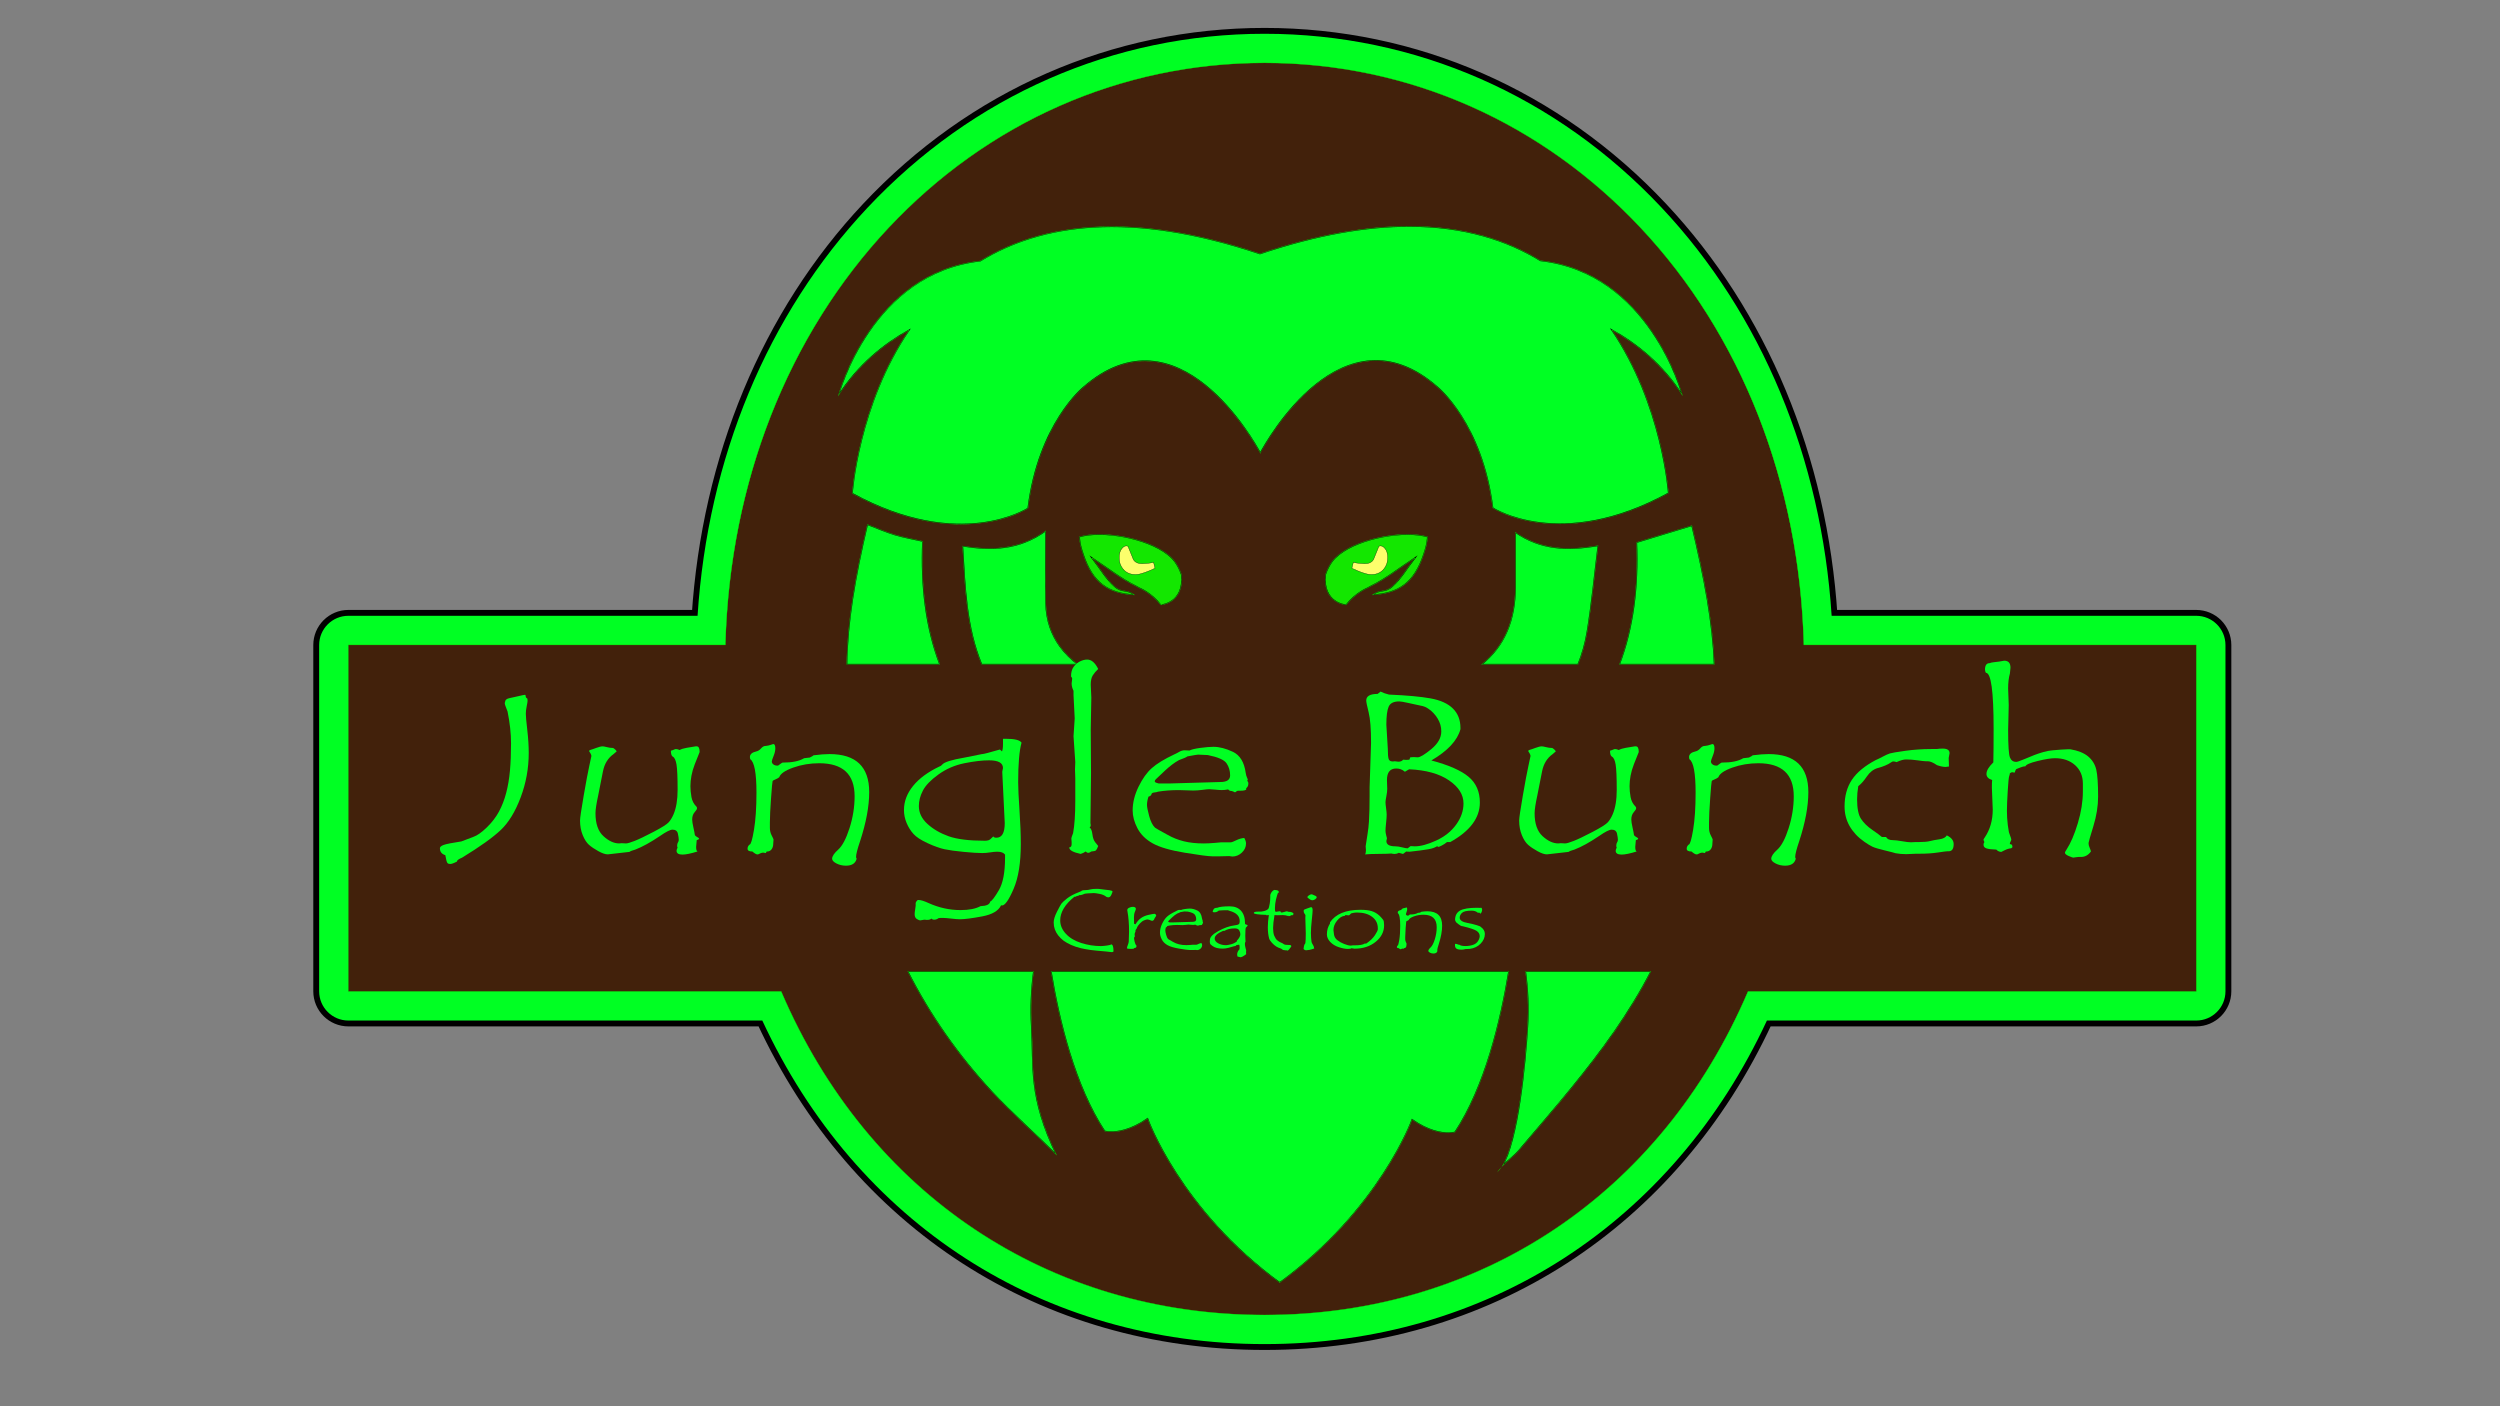 <?xml version="1.0" encoding="utf-8"?>
<!-- Generator: Adobe Illustrator 23.0.3, SVG Export Plug-In . SVG Version: 6.00 Build 0)  -->
<svg version="1.1" id="Layer_1" xmlns="http://www.w3.org/2000/svg" xmlns:xlink="http://www.w3.org/1999/xlink" x="0px" y="0px"
	 viewBox="0 0 1920 1080" style="enable-background:new 0 0 1920 1080;" xml:space="preserve">
<rect x="0" y="0" width="1920" height="1080" fill="#808080" stroke="none"/>
<style type="text/css">
	.st0{fill:#42210B;stroke:#000000;stroke-width:9;stroke-miterlimit:10;}
	.st1{fill:#00FF00;stroke:#000000;stroke-width:9;stroke-miterlimit:10;}
	.st2{fill:#00FF23;}
	.st3{fill:#13E700;}
	.st4{fill:none;stroke:#000000;stroke-miterlimit:10;}
	.st5{fill:#42210B;}
	.st6{fill:#00FF00;}
	.st7{fill:#FCFF6C;stroke:#000000;stroke-width:0.25;stroke-miterlimit:10;}
</style>
<g>
	<g>
		<path class="st0" d="M971.2,1021.03c-168.08,0-309.05-92.73-378.52-248.48H267.57c-6.2,0-11.23-5.03-11.23-11.23V495.39
			c0-6.2,5.03-11.23,11.23-11.23h278.8c5.6-122.54,50.85-234.72,128.03-316.91C753.18,83.36,858.58,37.17,971.2,37.17
			c112.62,0,218.03,46.2,296.82,130.08c77.2,82.19,122.45,194.38,128.05,316.91h290.63c6.2,0,11.23,5.03,11.23,11.23v265.93
			c0,6.2-5.03,11.23-11.23,11.23h-336.94C1280.29,928.31,1139.31,1021.03,971.2,1021.03z"/>
		<path class="st1" d="M971.2,48.4c224.45,0,407.23,188.43,414.04,446.99h301.46v265.93h-344.29
			c-67.73,158.37-208.54,248.48-371.21,248.48c-162.71,0-303.44-90.12-371.17-248.48H267.57V495.39H557.2
			C564.01,236.83,746.75,48.4,971.2,48.4 M971.2,25.94c-115.75,0-224.07,47.45-304.99,133.62
			c-76.77,81.74-122.67,192.33-130.48,313.37H267.57c-12.41,0-22.46,10.06-22.46,22.46v265.93c0,12.41,10.06,22.46,22.46,22.46
			h317.88c72.34,155.9,215.5,248.48,385.75,248.48c170.27,0,313.45-92.58,385.79-248.48h329.71c12.41,0,22.46-10.06,22.46-22.46
			V495.39c0-12.41-10.06-22.46-22.46-22.46h-280c-7.82-121.03-53.72-231.63-130.5-313.37C1195.28,73.39,1086.96,25.94,971.2,25.94
			L971.2,25.94z"/>
	</g>
	<g>
		<path class="st2" d="M971.2,1021.03c-168.08,0-309.05-92.73-378.52-248.48H267.57c-6.2,0-11.23-5.03-11.23-11.23V495.39
			c0-6.2,5.03-11.23,11.23-11.23h278.8c5.6-122.54,50.85-234.72,128.03-316.91C753.18,83.36,858.58,37.17,971.2,37.17
			c112.62,0,218.03,46.2,296.82,130.08c77.2,82.19,122.45,194.38,128.05,316.91h290.63c6.2,0,11.23,5.03,11.23,11.23v265.93
			c0,6.2-5.03,11.23-11.23,11.23h-336.94C1280.29,928.31,1139.31,1021.03,971.2,1021.03z"/>
		<path class="st2" d="M971.2,48.4c224.45,0,407.23,188.43,414.04,446.99h301.46v265.93h-344.29
			c-67.73,158.37-208.54,248.48-371.21,248.48c-162.71,0-303.44-90.12-371.17-248.48H267.57V495.39H557.2
			C564.01,236.83,746.75,48.4,971.2,48.4 M971.2,25.94c-115.75,0-224.07,47.45-304.99,133.62
			c-76.77,81.74-122.67,192.33-130.48,313.37H267.57c-12.41,0-22.46,10.06-22.46,22.46v265.93c0,12.41,10.06,22.46,22.46,22.46
			h317.88c72.34,155.9,215.5,248.48,385.75,248.48c170.27,0,313.45-92.58,385.79-248.48h329.71c12.41,0,22.46-10.06,22.46-22.46
			V495.39c0-12.41-10.06-22.46-22.46-22.46h-280c-7.82-121.03-53.72-231.63-130.5-313.37C1195.28,73.39,1086.96,25.94,971.2,25.94
			L971.2,25.94z"/>
	</g>
	<path class="st2" d="M1316.73,510.36c-1.24-31.94-7.34-64.88-17.3-106.85c-14.53,4.46-27.7,8.46-42.64,12.99
		c1.39,34.52-2.62,66.04-13.22,93.86H1316.73z M1171.46,745.93c1.91,14,2.51,28.15,1.65,42.34c-1.68,27.82-7.26,88.43-19.84,107.94
		c4.72-4.94,9.51-8.2,13.25-12.58c13.48-15.84,26.99-31.52,40.02-47.44c23.17-28.34,44.74-57.54,61.55-90.27H1171.46z
		 M1163.68,408.6v42.42c-0.04,25.27-8.24,45.19-26.06,59.34h74.35c3.22-7.86,5.62-16.29,7.08-25.31c3.52-21.34,5.5-42.91,8.39-66.12
		C1203.7,422.98,1183.33,422.23,1163.68,408.6z M807.11,745.93c6.14,37.59,18.23,88.02,41.22,122.84c0,0,1.53,0.49,4.38,0.56
		c5.39,0.22,15.54-1.05,28.6-10.15c0,0,24.6,69.64,101.5,125.98l0.04-1.01v1.01c76.9-56.35,101.69-125.2,101.69-125.2
		c12.35,8.65,22.13,10.22,27.7,10.22c3.41-0.04,5.24-0.6,5.24-0.6c23.17-35.08,35.23-86,41.37-123.66H807.11z M1149.64,900.44
		c1.27-1.05,2.47-2.47,3.63-4.23C1152.03,897.48,1150.8,898.87,1149.64,900.44z M813.85,496.06c-6.36-8.87-10.18-19.51-10.56-32.39
		c-0.49-17.52-0.07-35.12-0.07-56.16c-20.97,15.05-41.78,15.2-64.06,11.72c1.91,32.09,2.92,62.67,14.71,91.13h74.17
		C822.49,506.17,817.7,501.42,813.85,496.06z M792.32,788.65c-0.82-14.3-0.26-28.57,1.61-42.72H697
		c17.22,33.96,38.97,64.84,64.96,92.89c13.48,14.6,36.39,35.19,49.76,48.6C789.66,842.26,794.12,819.2,792.32,788.65z M708.72,415.6
		c-8.01-1.83-14.86-3-21.42-4.98c-6.78-2.06-13.37-4.98-21.19-7.94c-9.92,42.42-15.42,75.63-15.91,107.68h71.7
		C711.22,482.28,707.26,450.5,708.72,415.6z"/>
	<path class="st2" d="M1237.99,253.46c39.05,57.62,43.5,125.31,43.5,125.31c-83.04,45.6-135.12,11.38-135.12,11.38
		c-8.16-65.11-42.46-92.81-42.46-92.81c-72.67-63.57-131.3,41.97-135.79,50.39c-0.11,0.19-0.19,0.3-0.22,0.37
		c0-0.04-0.04-0.07-0.07-0.15c-4.53-8.42-63.16-113.97-135.83-50.36c0,0-34.29,27.67-42.42,92.81c0,0-52.12,34.18-135.16-11.42
		c0,0,4.49-67.69,43.5-125.27c-18.53,10.37-39.01,26.36-54.32,50.69c0.75-2.85,25.68-94.76,109.25-104.12
		c46.46-28.49,114.71-39.05,214.79-5.5c44.03-14.83,81.92-21.12,114.49-21.12c41.74,0,74.8,10.33,100.94,26.39
		c83.6,9.36,108.54,101.27,109.29,104.12C1277.04,279.85,1256.56,263.86,1237.99,253.46z"/>
	<path d="M968.13,347.73v0.79c0,0-0.07-0.15-0.22-0.41C967.95,348.03,968.02,347.91,968.13,347.73z"/>
	<path d="M967.91,348.1c-0.07,0.11-0.07,0.19-0.07,0.19v-0.34C967.87,348.03,967.91,348.06,967.91,348.1z"/>
	<path class="st3" d="M907.52,441.4c-1.24-3.78-3.07-7.34-5.24-10.26c-1.39-1.87-3.22-3.71-5.39-5.39
		c-16.06-12.84-50.88-18.87-68.1-13.52c0.45,5.43,1.35,8.61,3,13.52c7.15,21.6,18.91,30.18,39.84,31.3
		c-6.7-5.32-9.4-1.31-15.65-6.81c-6.55-5.8-11.16-13.85-17.11-21.6c12.39,8.27,21.68,15.72,33.32,21.49
		c0.56,0.26,2.32,1.2,2.85,1.57c0,0,9.32,3.78,16.4,13.03C891.42,464.72,909.65,463.6,907.52,441.4z M886.93,436.65
		c-5.5,1.83-11.64,5.47-17,4.57c-7.49-1.27-11.34-7.82-10.18-15.46c0-0.11,0-0.15,0.04-0.22c0.41-2.4,2.43-7.11,6.51-5.95
		c1.05,2.25,1.8,4.34,2.47,6.18c1.2,3.15,2.13,5.47,3.78,6.29c2.7,1.31,7.68,1.01,13.37-0.22
		C886.29,433.76,887.38,436.5,886.93,436.65z"/>
	<path class="st3" d="M1028.37,425.75c-2.13,1.68-3.97,3.52-5.39,5.39c-2.13,2.92-3.97,6.48-5.2,10.26
		c-2.13,22.2,16.1,23.32,16.1,23.32c7.08-9.25,16.4-13.03,16.4-13.03c0.52-0.37,2.28-1.31,2.85-1.57
		c11.64-5.77,20.93-13.22,33.32-21.49c-5.99,7.75-10.56,15.8-17.15,21.6c-6.22,5.5-8.91,1.5-15.61,6.81
		c20.93-1.12,32.68-9.7,39.84-31.3c1.65-4.9,2.51-8.09,3-13.52C1079.29,406.88,1044.47,412.91,1028.37,425.75z M1055.37,441.21
		c-5.35,0.9-11.49-2.73-17.03-4.57c-0.41-0.15,0.67-2.88,1.01-4.83c5.73,1.24,10.71,1.54,13.4,0.22c1.65-0.82,2.58-3.14,3.78-6.29
		c0.67-1.83,1.42-3.93,2.47-6.18c4.08-1.16,6.1,3.56,6.51,5.95v0.22C1066.67,433.39,1062.85,439.94,1055.37,441.21z"/>
	<path class="st4" d="M708.72,415.6c-8.01-1.83-14.86-3-21.42-4.98c-6.78-2.06-13.37-4.98-21.19-7.94
		c-9.92,42.42-15.42,75.63-15.91,107.68h71.7C711.22,482.28,707.26,450.5,708.72,415.6z M792.32,788.65
		c-0.82-14.3-0.26-28.57,1.61-42.72H697c17.22,33.96,38.97,64.84,64.96,92.89c13.48,14.6,36.39,35.19,49.76,48.6
		C789.66,842.26,794.12,819.2,792.32,788.65z M813.85,496.06c-6.36-8.87-10.18-19.51-10.56-32.39c-0.49-17.52-0.07-35.12-0.07-56.16
		c-20.97,15.05-41.78,15.2-64.06,11.72c1.91,32.09,2.92,62.67,14.71,91.13h74.17C822.49,506.17,817.7,501.42,813.85,496.06z
		 M907.52,441.4c-1.24-3.78-3.07-7.34-5.24-10.26c-1.39-1.87-3.22-3.71-5.39-5.39c-16.06-12.84-50.88-18.87-68.1-13.52
		c0.45,5.43,1.35,8.61,3,13.52c7.15,21.6,18.91,30.18,39.84,31.3c-6.7-5.32-9.4-1.31-15.65-6.81c-6.55-5.8-11.16-13.85-17.11-21.6
		c12.39,8.27,21.68,15.72,33.32,21.49c0.56,0.26,2.32,1.2,2.85,1.57c0,0,9.32,3.78,16.4,13.03
		C891.42,464.72,909.65,463.6,907.52,441.4z M1028.37,425.75c-2.13,1.68-3.97,3.52-5.39,5.39c-2.13,2.92-3.97,6.48-5.2,10.26
		c-2.13,22.2,16.1,23.32,16.1,23.32c7.08-9.25,16.4-13.03,16.4-13.03c0.52-0.37,2.28-1.31,2.85-1.57
		c11.64-5.77,20.93-13.22,33.32-21.49c-5.99,7.75-10.56,15.8-17.15,21.6c-6.22,5.5-8.91,1.5-15.61,6.81
		c20.93-1.12,32.68-9.7,39.84-31.3c1.65-4.9,2.51-8.09,3-13.52C1079.29,406.88,1044.47,412.91,1028.37,425.75z M1149.64,900.44
		c1.27-1.05,2.47-2.47,3.63-4.23C1152.03,897.48,1150.8,898.87,1149.64,900.44z M807.11,745.93c6.14,37.59,18.23,88.02,41.22,122.84
		c0,0,1.53,0.49,4.38,0.56c5.39,0.22,15.54-1.05,28.6-10.15c0,0,24.6,69.64,101.5,125.98l0.04-1.01v1.01
		c76.9-56.35,101.69-125.2,101.69-125.2c12.35,8.65,22.13,10.22,27.7,10.22c3.41-0.04,5.24-0.6,5.24-0.6
		c23.17-35.08,35.23-86,41.37-123.66H807.11z M1163.68,408.6v42.42c-0.04,25.27-8.24,45.19-26.06,59.34h74.35
		c3.22-7.86,5.62-16.29,7.08-25.31c3.52-21.34,5.5-42.91,8.39-66.12C1203.7,422.98,1183.33,422.23,1163.68,408.6z M1171.46,745.93
		c1.91,14,2.51,28.15,1.65,42.34c-1.68,27.82-7.26,88.43-19.84,107.94c4.72-4.94,9.51-8.2,13.25-12.58
		c13.48-15.84,26.99-31.52,40.02-47.44c23.17-28.34,44.74-57.54,61.55-90.27H1171.46z M1292.36,304.19
		c-0.75-2.85-25.68-94.76-109.29-104.12c-26.13-16.06-59.19-26.39-100.94-26.39c-32.57,0-70.46,6.29-114.49,21.12
		c-100.07-33.55-168.33-22.99-214.79,5.5c-83.56,9.36-108.5,101.27-109.25,104.12c15.31-24.34,35.79-40.32,54.32-50.69
		c-39.01,57.58-43.5,125.27-43.5,125.27c83.04,45.6,135.16,11.42,135.16,11.42C797.71,325.26,832,297.6,832,297.6
		c72.67-63.61,131.3,41.93,135.83,50.36v0.34c0,0,0-0.07,0.07-0.19c0.15,0.26,0.22,0.41,0.22,0.41v-0.79
		c4.49-8.42,63.12-113.97,135.79-50.39c0,0,34.29,27.71,42.46,92.81c0,0,52.08,34.22,135.12-11.38c0,0-4.46-67.69-43.5-125.31
		C1256.56,263.86,1277.04,279.85,1292.36,304.19z M1316.73,510.36c-1.24-31.94-7.34-64.88-17.3-106.85
		c-14.53,4.46-27.7,8.46-42.64,12.99c1.39,34.52-2.62,66.04-13.22,93.86H1316.73z"/>
	<g>
		<path class="st5" d="M971.2,1009.93c-165.9,0-304.68-92.9-371.25-248.48H267.57c-0.07,0-0.13-0.06-0.13-0.13V495.39
			c0-0.07,0.06-0.13,0.13-0.13h289.51c3.29-124.02,47.83-237.8,125.42-320.41C759.15,93.23,861.68,48.28,971.2,48.28
			c109.52,0,212.06,44.95,288.72,126.57c77.6,82.62,122.14,196.4,125.44,320.41h301.34c0.07,0,0.13,0.06,0.13,0.13v265.93
			c0,0.07-0.06,0.13-0.13,0.13h-344.21C1275.92,917.03,1137.12,1009.93,971.2,1009.93z M881.35,859.07
			c0.04,0.01,0.07,0.04,0.08,0.08c0.25,0.7,25.43,70.13,101.26,125.78l0.03-0.78c0-0.07,0.06-0.12,0.13-0.12c0,0,0,0,0,0
			c0.07,0,0.12,0.06,0.12,0.13v0.76c75.84-55.65,101.2-124.3,101.44-124.99c0.01-0.04,0.04-0.07,0.08-0.08
			c0.01,0,0.03-0.01,0.04-0.01c0.03,0,0.05,0.01,0.07,0.02c12.04,8.43,21.67,10.2,27.63,10.2c3.34-0.04,5.19-0.59,5.21-0.59
			c23.17-35.12,35.23-86.47,41.26-123.42H807.25c5.99,36.59,17.99,87.52,41.18,122.64c0,0,0,0,0,0c0.09,0,1.61,0.44,4.28,0.51
			c0.35,0.01,0.73,0.02,1.12,0.02c5.85,0,15.36-1.76,27.41-10.15c0.02-0.01,0.05-0.02,0.07-0.02
			C881.32,859.06,881.34,859.06,881.35,859.07z M1152.14,897.6c-0.54,0.6-1.03,1.17-1.5,1.75
			C1151.14,898.83,1151.64,898.25,1152.14,897.6z M1171.61,746.06c1.92,14.16,2.47,28.37,1.63,42.23
			c-0.85,14.02-5.73,84.23-19.26,107.03c1.92-1.94,3.83-3.61,5.68-5.24c2.45-2.15,4.76-4.17,6.77-6.52
			c2.66-3.12,5.32-6.24,7.97-9.35c10.61-12.44,21.59-25.31,32.05-38.08c18.97-23.2,43.09-54.39,61.44-90.06H1171.61z M697.2,746.06
			c16.92,33.32,38.74,64.5,64.85,92.68c8.26,8.95,19.85,19.94,31.05,30.57c6.72,6.38,13.09,12.42,18.17,17.49
			c-17.56-36.21-18.02-58.15-18.51-81.37c-0.11-5.4-0.23-10.98-0.57-16.77c-0.81-14.08-0.28-28.42,1.59-42.6H697.2z M1316.6,510.24
			c-1.13-28.75-6.13-59.65-17.26-106.57c-14.19,4.35-27.23,8.32-42.42,12.92c1.41,35.42-3.02,66.92-13.16,93.64H1316.6z
			 M1211.89,510.24c3.25-7.95,5.62-16.43,7.04-25.2c2.42-14.66,4.09-29.29,5.87-44.78c0.79-6.87,1.6-13.97,2.5-21.17
			c-8.42,1.43-15.73,2.12-22.35,2.12c-15.82,0-28.9-3.93-41.14-12.37v42.18c-0.04,25.94-8.49,45.31-25.83,59.22H1211.89z
			 M827.66,510.24c-5.55-4.24-10.23-8.99-13.92-14.1c-6.67-9.29-10.23-20.21-10.58-32.46c-0.33-11.8-0.25-23.82-0.16-36.54
			c0.04-6.18,0.08-12.6,0.09-19.37c-12.87,9.18-26.52,13.46-42.93,13.46c-6.19,0-12.83-0.58-20.87-1.84
			c0.13,2.17,0.25,4.33,0.38,6.49c1.72,29.79,3.35,57.92,14.29,84.37H827.66z M721.71,510.24c-10.2-26.92-14.61-58.73-13.13-94.54
			c-2.57-0.59-5.02-1.11-7.38-1.6c-4.89-1.04-9.52-2.01-13.94-3.35c-4.57-1.39-9.1-3.18-13.89-5.09c-2.3-0.91-4.68-1.86-7.18-2.8
			c-10.66,45.6-15.41,77.74-15.87,107.38H721.71z M1081.04,410.41c-16.51,0-39.88,5.3-52.59,15.44c-2.14,1.69-3.95,3.5-5.37,5.37
			c-2.18,2.99-3.98,6.52-5.18,10.22c-0.7,7.26,0.72,13.03,4.23,17.13c4.48,5.25,10.97,5.96,11.7,6.03
			c7.01-9.13,16.32-12.98,16.41-13.01c0.5-0.36,2.26-1.3,2.84-1.57c8.28-4.1,15.21-8.94,23.23-14.55c3.2-2.23,6.5-4.54,10.07-6.93
			c0.02-0.01,0.04-0.02,0.07-0.02c0.03,0,0.07,0.01,0.09,0.04c0.04,0.04,0.04,0.11,0.01,0.16c-1.86,2.41-3.6,4.87-5.29,7.25
			c-3.77,5.33-7.33,10.36-11.88,14.37c-3.18,2.82-5.42,3.16-7.79,3.52c-2.17,0.33-4.4,0.67-7.51,3.05
			c21-1.23,32.41-10.29,39.32-31.19c1.67-4.97,2.5-8.09,2.98-13.39C1092.29,411.07,1086.99,410.41,1081.04,410.41z M838.85,428.51
			c0.02,0,0.05,0.01,0.07,0.02c3.57,2.38,6.87,4.69,10.07,6.93c8.03,5.61,14.96,10.46,23.24,14.56c0.6,0.28,2.34,1.21,2.86,1.58
			c0.07,0.02,9.37,3.87,16.38,13c0.72-0.06,7.22-0.78,11.7-6.03c3.5-4.1,4.92-9.87,4.22-17.15c-1.21-3.71-3.02-7.24-5.22-10.2
			c-1.39-1.87-3.19-3.68-5.37-5.37c-12.68-10.14-36.04-15.44-52.56-15.44c-5.95,0-11.25,0.66-15.34,1.92
			c0.43,5.15,1.27,8.3,2.98,13.39c6.92,20.9,18.33,29.96,39.32,31.19c-3.11-2.38-5.35-2.72-7.52-3.05
			c-2.38-0.36-4.62-0.71-7.82-3.52c-4.56-4.04-8.15-9.12-11.95-14.49c-1.65-2.34-3.36-4.75-5.18-7.13
			c-0.04-0.05-0.03-0.12,0.01-0.16C838.79,428.52,838.82,428.51,838.85,428.51z M654.56,378.92c28.62,15.7,56.66,23.67,83.34,23.67
			c31.71,0,50.49-11.56,51.57-12.25c8.05-64.41,42.11-92.56,42.46-92.84c15.4-13.48,31.35-20.31,47.4-20.31
			c49.17,0,84.72,63.47,88.62,70.71l0,0.09c0.02,0.01,0.05,0.02,0.06,0.04v-0.3c3.88-7.3,39.16-70.78,88.61-70.78
			c16.05,0,31.99,6.83,47.39,20.3c0.34,0.27,34.4,28.46,42.49,92.83c1.08,0.69,19.86,12.27,51.59,12.27
			c26.66,0,54.68-7.96,83.28-23.65c-0.2-2.69-5.49-69.12-43.48-125.17c-0.03-0.05-0.03-0.11,0.01-0.15
			c0.02-0.03,0.06-0.04,0.09-0.04c0.02,0,0.04,0,0.06,0.02c22.76,12.76,40.91,29.6,53.96,50.07
			c-2.76-9.82-28.79-94.25-108.96-103.22c-28.53-17.52-62.47-26.39-100.92-26.39c-34.35,0-72.85,7.1-114.45,21.11
			c-41.43-13.86-79.7-20.89-113.83-20.89c-38.43,0-72.39,8.88-100.93,26.38c-80.18,8.99-106.21,93.42-108.97,103.24
			c13.06-20.48,31.19-37.31,53.92-50.03c0.02-0.01,0.04-0.02,0.06-0.02c0.03,0,0.07,0.01,0.09,0.04c0.04,0.04,0.04,0.11,0.01,0.15
			C660.09,309.8,654.76,376.23,654.56,378.92z"/>
		<path class="st6" d="M971.2,48.4c224.45,0,407.23,188.43,414.04,446.99h301.46v265.93h-344.29
			c-67.73,158.37-208.54,248.48-371.21,248.48c-162.71,0-303.44-90.12-371.17-248.48H267.57V495.39H557.2
			C564.01,236.83,746.75,48.4,971.2,48.4 M967.65,194.79c-43.73-14.66-81.38-20.89-113.79-20.89c-41.77,0-74.84,10.36-101,26.4
			c-83.56,9.36-108.5,101.27-109.25,104.12c15.31-24.34,35.79-40.32,54.32-50.69c-39.01,57.58-43.5,125.27-43.5,125.27
			c33.23,18.25,61.5,23.72,83.47,23.72c32.93,0,51.69-12.3,51.69-12.3C797.71,325.26,832,297.6,832,297.6
			c16.68-14.6,32.61-20.29,47.32-20.29c49.4,0,85.01,64.15,88.5,70.64v0.34c0,0,0-0.07,0.07-0.19c0.15,0.26,0.22,0.41,0.22,0.41
			v-0.79c3.46-6.49,39.07-70.67,88.49-70.66c14.7,0,30.64,5.69,47.3,20.27c0,0,34.29,27.71,42.46,92.81c0,0,18.75,12.32,51.7,12.32
			c21.95,0,50.21-5.47,83.41-23.71c0,0-4.46-67.69-43.5-125.31c18.57,10.41,39.05,26.39,54.36,50.73
			c-0.75-2.85-25.68-94.76-109.29-104.12c-26.13-16.06-59.19-26.39-100.94-26.39C1049.56,173.67,1011.67,179.96,967.65,194.79
			 M650.2,510.36h71.7c-10.67-28.08-14.64-59.87-13.18-94.76c-8.01-1.83-14.86-3-21.42-4.98c-6.78-2.06-13.37-4.98-21.19-7.94
			C656.19,445.11,650.69,478.32,650.2,510.36 M1243.57,510.36h73.16c-1.24-31.94-7.34-64.88-17.3-106.85
			c-14.53,4.46-27.7,8.46-42.64,12.99C1258.17,451.02,1254.17,482.55,1243.57,510.36 M760.16,421.09c-6.89,0-13.87-0.74-21.01-1.86
			c1.91,32.09,2.92,62.67,14.71,91.13h74.17c-5.54-4.19-10.33-8.95-14.19-14.3c-6.36-8.87-10.18-19.51-10.56-32.39
			c-0.49-17.52-0.07-35.12-0.07-56.16C788.96,417.75,774.78,421.09,760.16,421.09 M1137.62,510.36h74.35
			c3.22-7.86,5.62-16.29,7.08-25.31c3.52-21.34,5.5-42.91,8.39-66.12c-7.83,1.33-15.3,2.15-22.49,2.15
			c-14.61,0-28.1-3.35-41.27-12.48v42.42C1163.64,476.29,1155.44,496.21,1137.62,510.36 M1033.88,464.72
			c7.08-9.25,16.4-13.03,16.4-13.03c0.52-0.37,2.28-1.31,2.85-1.57c11.64-5.77,20.93-13.22,33.32-21.49
			c-5.99,7.75-10.56,15.8-17.15,21.6c-6.22,5.5-8.91,1.5-15.61,6.81c20.93-1.12,32.68-9.7,39.84-31.3c1.65-4.9,2.51-8.09,3-13.52
			c-4.26-1.33-9.6-1.95-15.47-1.95c-17.84,0-40.56,5.8-52.67,15.47c-2.13,1.68-3.97,3.52-5.39,5.39c-2.13,2.92-3.97,6.48-5.2,10.26
			C1015.64,463.6,1033.88,464.72,1033.88,464.72 M871.61,457.05c-6.7-5.32-9.4-1.31-15.65-6.81c-6.55-5.8-11.16-13.85-17.11-21.6
			c12.39,8.27,21.68,15.72,33.32,21.49c0.56,0.26,2.32,1.2,2.85,1.57c0,0,9.32,3.78,16.4,13.03c0,0,18.23-1.12,16.1-23.32
			c-1.24-3.78-3.07-7.34-5.24-10.26c-1.39-1.87-3.22-3.71-5.39-5.39c-12.09-9.66-34.79-15.47-52.63-15.47
			c-5.87,0-11.21,0.63-15.47,1.95c0.45,5.43,1.35,8.61,3,13.52C838.93,447.35,850.69,455.93,871.61,457.05 M1149.64,900.44
			c1.27-1.05,2.47-2.47,3.63-4.23c4.72-4.94,9.51-8.2,13.25-12.58c13.48-15.84,26.99-31.52,40.02-47.44
			c23.17-28.34,44.74-57.54,61.55-90.27h-96.63c1.91,14,2.51,28.15,1.65,42.34c-1.68,27.82-7.26,88.43-19.84,107.94
			C1152.03,897.48,1150.8,898.87,1149.64,900.44 M853.83,869.35c5.61,0,15.27-1.67,27.48-10.17c0,0,24.6,69.64,101.5,125.98
			l0.04-1.01v1.01c76.9-56.35,101.69-125.2,101.69-125.2c12.35,8.65,22.13,10.22,27.7,10.22c3.41-0.04,5.24-0.6,5.24-0.6
			c23.17-35.08,35.23-86,41.37-123.66H807.11c6.14,37.59,18.23,88.02,41.22,122.84c0,0,1.53,0.49,4.38,0.56
			C853.06,869.35,853.44,869.35,853.83,869.35 M811.71,887.41c-22.05-45.15-17.6-68.21-19.39-98.76
			c-0.82-14.3-0.26-28.57,1.61-42.72H697c17.22,33.96,38.97,64.84,64.96,92.89C775.43,853.42,798.35,874.01,811.71,887.41
			 M971.2,48.15c-109.55,0-212.12,44.97-288.8,126.61c-37.93,40.39-68.02,88.03-89.44,141.61
			c-22.21,55.55-34.32,115.69-36.01,178.76H267.57c-0.14,0-0.25,0.11-0.25,0.25v265.93c0,0.14,0.11,0.25,0.25,0.25h332.3
			c16.67,38.94,38.08,74.44,63.66,105.55c25.05,30.46,54.09,56.72,86.34,78.04c31.96,21.14,67.01,37.4,104.16,48.33
			c37.37,10.99,76.8,16.57,117.19,16.57c40.38,0,79.81-5.57,117.18-16.57c37.15-10.93,72.2-27.19,104.17-48.33
			c32.25-21.33,61.3-47.58,86.36-78.04c25.58-31.1,47-66.61,63.67-105.55h344.13c0.14,0,0.25-0.11,0.25-0.25V495.39
			c0-0.14-0.11-0.25-0.25-0.25h-301.22c-1.69-63.07-13.81-123.21-36.02-178.76c-21.42-53.58-51.52-101.22-89.45-141.61
			C1183.33,93.12,1080.76,48.15,971.2,48.15L971.2,48.15z M967.65,195.04c0.03,0,0.05,0,0.08-0.01c41.58-14,80.08-21.1,114.41-21.1
			c38.43,0,72.35,8.87,100.81,26.36c0.03,0.02,0.07,0.03,0.1,0.04c43.23,4.84,70.37,32.25,85.53,54.4
			c14.57,21.27,21.33,42,23.08,47.91c-13.02-20.16-31.03-36.76-53.54-49.38c-0.04-0.02-0.08-0.03-0.12-0.03
			c-0.07,0-0.14,0.03-0.18,0.08c-0.08,0.09-0.09,0.21-0.02,0.31c20.15,29.73,30.89,62.18,36.36,84.17
			c5.62,22.61,6.96,39.08,7.09,40.86c-28.56,15.66-56.53,23.6-83.15,23.6c-31.29,0-49.97-11.28-51.47-12.22
			c-4.23-33.62-15.55-57.06-24.31-70.81c-9.51-14.93-18.14-21.98-18.22-22.05c-15.41-13.48-31.38-20.32-47.46-20.32
			c-20.79,0-41.53,11.09-61.67,32.98c-15.53,16.88-25.22,34.4-27.03,37.8c-4.5-8.31-39.86-70.53-88.59-70.53
			c-16.09,0-32.06,6.84-47.49,20.35c-0.08,0.06-8.71,7.11-18.21,22.03c-8.75,13.75-20.06,37.19-24.28,70.82
			c-1.5,0.94-20.18,12.2-51.45,12.2c-26.64,0-54.63-7.94-83.21-23.61c0.13-1.78,1.48-18.25,7.11-40.85
			c5.47-21.98,16.21-54.43,36.34-84.14c0.07-0.1,0.06-0.22-0.02-0.31c-0.05-0.05-0.12-0.08-0.18-0.08c-0.04,0-0.08,0.01-0.12,0.03
			c-22.48,12.58-40.47,29.17-53.5,49.34c1.74-5.91,8.51-26.64,23.07-47.91c15.16-22.14,42.29-49.56,85.5-54.4
			c0.04,0,0.07-0.02,0.1-0.04c28.53-17.49,62.46-26.36,100.87-26.36c34.12,0,72.38,7.03,113.71,20.88
			C967.59,195.03,967.62,195.04,967.65,195.04L967.65,195.04z M650.45,510.11c0.47-29.57,5.21-61.63,15.84-107.09
			c2.45,0.93,4.78,1.86,7.04,2.75c4.79,1.9,9.32,3.7,13.9,5.09c4.43,1.34,9.05,2.32,13.95,3.36c2.34,0.49,4.75,1,7.28,1.58
			c-1.47,35.71,2.93,67.44,13.07,94.31H650.45L650.45,510.11z M1257.05,416.69c15.06-4.57,28.03-8.51,42.2-12.86
			c11.09,46.77,16.09,77.61,17.22,106.28h-72.53C1254.03,483.44,1258.44,452.01,1257.05,416.69L1257.05,416.69z M760.16,421.34
			c16.36,0,29.97-4.24,42.8-13.34c0,6.69-0.04,13.01-0.09,19.13c-0.09,12.72-0.17,24.74,0.16,36.55
			c0.36,12.27,3.92,23.21,10.6,32.52c3.63,5.04,8.22,9.71,13.65,13.91h-73.26c-10.9-26.4-12.53-54.5-14.24-84.24
			c-0.12-2.11-0.24-4.22-0.37-6.34C747.41,420.77,754,421.34,760.16,421.34L760.16,421.34z M1138.33,510.11
			c17.18-13.91,25.56-33.25,25.6-59.09v-41.94c12.21,8.36,25.26,12.25,41.02,12.25c6.58,0,13.85-0.69,22.2-2.09
			c-0.89,7.14-1.69,14.19-2.47,21c-1.78,15.49-3.45,30.11-5.87,44.77c-1.41,8.73-3.77,17.18-7,25.1H1138.33L1138.33,510.11z
			 M1018.02,441.45c1.2-3.68,2.99-7.19,5.16-10.16c1.41-1.86,3.21-3.66,5.34-5.34c12.69-10.12,36.02-15.41,52.51-15.41
			c5.89,0,11.14,0.65,15.2,1.88c-0.48,5.22-1.31,8.33-2.96,13.26c-6.85,20.7-18.12,29.76-38.8,31.08c2.91-2.13,5.05-2.46,7.12-2.78
			c2.39-0.37,4.64-0.71,7.85-3.55c4.56-4.01,8.12-9.05,11.89-14.39c1.68-2.38,3.42-4.84,5.28-7.25c0.07-0.1,0.07-0.23-0.02-0.32
			c-0.05-0.05-0.12-0.08-0.18-0.08c-0.05,0-0.1,0.01-0.14,0.04c-3.57,2.38-6.87,4.69-10.07,6.93c-8.02,5.61-14.95,10.45-23.22,14.55
			c-0.52,0.24-2.27,1.17-2.86,1.58c-0.57,0.24-9.56,4.12-16.39,12.99c-0.98-0.1-7.21-0.9-11.55-5.98
			C1018.74,454.41,1017.33,448.68,1018.02,441.45L1018.02,441.45z M829.05,412.41c4.06-1.23,9.31-1.88,15.2-1.88
			c16.5,0,39.82,5.29,52.48,15.41c2.17,1.68,3.97,3.48,5.35,5.34c2.18,2.94,3.98,6.45,5.2,10.16c0.69,7.24-0.72,12.97-4.19,17.03
			c-4.34,5.08-10.57,5.88-11.54,5.98c-6.84-8.87-15.82-12.75-16.39-12.99c-0.59-0.41-2.34-1.34-2.86-1.58
			c-8.27-4.09-15.2-8.94-23.22-14.55c-3.19-2.23-6.5-4.54-10.07-6.93c-0.04-0.03-0.09-0.04-0.14-0.04c-0.07,0-0.13,0.03-0.18,0.08
			c-0.08,0.09-0.09,0.23-0.02,0.32c1.82,2.37,3.53,4.79,5.18,7.12c3.8,5.38,7.4,10.47,11.96,14.52c3.23,2.84,5.49,3.19,7.88,3.55
			c2.07,0.32,4.21,0.64,7.13,2.78c-20.67-1.32-31.94-10.38-38.8-31.08C830.32,420.63,829.48,417.49,829.05,412.41L829.05,412.41z
			 M1086.44,428.88L1086.44,428.88L1086.44,428.88L1086.44,428.88z M1171.75,746.18h95.93c-18.33,35.58-42.4,66.7-61.33,89.86
			c-10.48,12.79-21.47,25.68-32.1,38.14c-2.64,3.09-5.28,6.19-7.92,9.29c-2,2.34-4.31,4.37-6.76,6.51c-1.65,1.44-3.34,2.93-5.04,4.6
			c13.22-23.68,17.99-92.43,18.83-106.29C1174.2,774.47,1173.66,760.3,1171.75,746.18L1171.75,746.18z M807.4,746.18h351.15
			c-6.03,36.9-18.08,88.1-41.23,123.2c-0.39,0.11-2.16,0.53-5.09,0.56c-5.94,0-15.54-1.77-27.56-10.18
			c-0.04-0.03-0.09-0.05-0.14-0.05c-0.03,0-0.05,0-0.08,0.01c-0.07,0.02-0.13,0.08-0.16,0.15c-0.06,0.17-6.37,17.47-21.99,41.43
			c-14.36,22.04-39.75,54.35-79.21,83.36v-0.52c0-0.14-0.11-0.25-0.25-0.25c0,0,0,0,0,0c-0.13,0-0.24,0.11-0.25,0.24l-0.02,0.54
			c-39.47-29.01-64.81-61.54-79.13-83.76c-15.57-24.15-21.83-41.65-21.9-41.82c-0.03-0.07-0.08-0.13-0.16-0.15
			c-0.03-0.01-0.05-0.01-0.08-0.01c-0.05,0-0.1,0.02-0.14,0.04c-12.02,8.37-21.5,10.12-27.33,10.12c-0.39,0-0.76-0.01-1.12-0.02
			c-2.41-0.06-3.88-0.43-4.23-0.53C825.37,833.5,813.39,782.72,807.4,746.18L807.4,746.18z M697.41,746.18h96.24
			c-1.85,14.15-2.38,28.44-1.57,42.48c0.34,5.79,0.46,11.37,0.57,16.77c0.48,23.09,0.94,44.92,18.2,80.76
			c-5-4.97-11.16-10.82-17.66-16.98c-11.2-10.63-22.78-21.61-31.04-30.56C736.08,810.53,714.31,779.42,697.41,746.18L697.41,746.18z
			"/>
	</g>
	<g>
		<path class="st2" d="M404.95,536.44c0.15,0.46,0.22,1.09,0.22,1.89c0,0.57-0.22,1.93-0.67,4.08c-0.45,2.15-0.67,4.08-0.67,5.8
			c0,1.77,0.37,5.9,1.12,12.37c0.75,6.47,1.12,12.37,1.12,17.69c0,11.74-2.06,23.09-6.17,34.05c-4.11,10.96-9.2,19.32-15.26,25.08
			c-6.06,5.75-15.97,12.84-29.73,21.26c-2.62,1.09-3.93,2.03-3.93,2.83v0.17c-2.39,1.26-4.15,1.89-5.27,1.89
			c-0.9,0-1.59-0.26-2.08-0.77c-0.49-0.52-1.03-2.52-1.63-6.01c-2.77-0.86-4.15-2.63-4.15-5.32c0-0.97,0.95-1.82,2.86-2.53
			c1.91-0.72,6.45-1.62,13.63-2.71c5.98-2.29,9.01-3.44,9.09-3.44c2.99-1.03,6.45-3.45,10.38-7.26c3.93-3.81,7.05-7.86,9.37-12.15
			c2.32-4.29,4.17-9.06,5.55-14.3s2.36-10.96,2.92-17.18s0.84-13.21,0.84-21c0-7.5-0.9-15.66-2.69-24.48
			c-1.42-3.49-2.13-5.58-2.13-6.27c0-0.52,0.07-0.8,0.22-0.86c0-1.55,1.01-2.55,3.03-3.01l7.29-1.63c2.84-0.69,4.56-1.03,5.16-1.03
			c0.22,0.17,0.36,0.6,0.39,1.29C403.81,535.58,404.2,536.1,404.95,536.44z"/>
		<path class="st2" d="M521.95,576.03c1.27-0.74,3.1-1.32,5.5-1.72l6.84-1.12h0.79c1.5,0,2.24,1.46,2.24,4.38l-3.7,9.28
			c-1.2,3.09-2.06,6.04-2.58,8.85c-0.52,2.81-0.79,5.5-0.79,8.07c0,2.63,0.26,5.43,0.79,8.37c0.52,2.95,1.87,5.48,4.04,7.6
			c0.15,0.29,0.22,0.66,0.22,1.12c0,0.57-0.62,1.56-1.85,2.96c-1.23,1.4-1.85,3.28-1.85,5.63c0,1.26,0.32,3.31,0.95,6.14
			c0.64,2.83,0.97,4.58,1.01,5.24c0.04,0.66,0.6,1.29,1.68,1.89c1.08,0.6,1.63,1.04,1.63,1.33c0,0.46-0.6,0.86-1.79,1.2
			c-0.3,2.81-0.45,4.52-0.45,5.15c0,2.12,0.37,3.29,1.12,3.52c-5.16,1.6-9.01,2.4-11.55,2.4c-3.07,0-4.6-0.97-4.6-2.92
			c0-0.57,0.26-1.4,0.79-2.49c-0.22-0.34-0.34-0.8-0.34-1.37c0-1.09,0.21-1.95,0.62-2.58s0.62-1.26,0.62-1.89
			c0-1.15-0.22-2.75-0.67-4.81s-1.83-3.09-4.15-3.09c-1.72,0-4.94,1.63-9.65,4.9c-7.1,4.81-13.39,8.27-18.84,10.39
			c-2.32,0.63-3.85,1.23-4.6,1.8c-10.62,1.26-16.15,1.89-16.6,1.89c-1.87,0-4.28-0.82-7.24-2.45s-5.35-3.25-7.18-4.85
			s-3.44-4.08-4.82-7.43c-1.38-3.35-2.08-7.11-2.08-11.29c0-1.83,0.93-8.16,2.8-18.98s3.33-18.57,4.37-23.23s1.57-7.11,1.57-7.34
			c0-0.46-0.26-1.17-0.79-2.15l-0.9-1.37v-0.34c0-0.4,0.37-0.69,1.12-0.86c0.75-0.17,2.18-0.66,4.3-1.46c2.12-0.8,3.77-1.2,4.96-1.2
			c0.52,0,1.58,0.2,3.18,0.6c1.6,0.4,2.95,0.6,4.07,0.6h0.67c1.41,0.86,2.34,1.75,2.79,2.66l-2.36,2.06
			c-4.26,2.98-6.99,7.39-8.16,13.23l-3.65,18.47c-1.4,6.41-2.1,10.99-2.1,13.74c0,8.02,2.04,13.89,6.11,17.61
			c4.08,3.72,8.1,5.58,12.06,5.58l1.91-0.17l3.37,0.17c1.12,0,3.33-0.64,6.62-1.93c3.29-1.29,8.13-3.61,14.53-6.96
			c6.39-3.35,10.28-5.81,11.67-7.39s2.6-3.58,3.65-6.01s1.83-5.22,2.36-8.37c0.52-3.15,0.79-6.64,0.79-10.48
			c0-9.62-0.28-16.1-0.84-19.45c-0.56-3.35-1.51-5.37-2.86-6.06c-0.97-0.57-1.46-2.09-1.46-4.55c1.2-0.34,2.04-0.64,2.52-0.9
			c0.49-0.26,0.95-0.39,1.4-0.39C519.96,575.26,520.9,575.52,521.95,576.03z"/>
		<path class="st2" d="M624.81,580.07c4.86-0.63,8.94-0.94,12.23-0.94c20.34,0,30.51,9.73,30.51,29.2c0,10.82-2.32,23.33-6.95,37.53
			c-2.09,6.13-3.14,10.22-3.14,12.28c0,0.46,0.15,0.92,0.45,1.37c-0.9,3.55-3.63,5.33-8.19,5.33c-2.69,0-5.14-0.57-7.35-1.72
			c-2.21-1.15-3.31-2.35-3.31-3.61c0-1.89,1.57-4.24,4.71-7.04c3.14-2.81,6.02-8.27,8.64-16.4c2.62-8.13,3.93-16.32,3.93-24.56
			c0-16.89-9.05-25.34-27.15-25.34c-7.1,0-13.78,1.12-20.02,3.35c-6.24,2.23-9.82,4.7-10.71,7.39c-0.67,0.57-1.68,1.15-3.03,1.72
			c-1.2,0.46-1.89,0.87-2.08,1.25c-0.19,0.37-0.58,4.71-1.18,13.01c-0.6,8.3-0.9,14.6-0.9,18.9v4.04c0,2.12,0.47,4.07,1.4,5.84
			c0.93,1.77,1.4,2.81,1.4,3.09l-0.22,3.01c0,1.89-0.43,3.39-1.29,4.51s-1.96,1.67-3.31,1.67h-0.45l-0.67,1.2
			c-0.9-0.23-1.53-0.34-1.91-0.34c-1.05,0-2.39,0.46-4.04,1.37h-0.56c-0.82,0-2.09-0.74-3.81-2.23c-2.47,0-3.7-0.72-3.7-2.15
			c0-1.26,0.52-2.32,1.57-3.18c0.97,0,2.09-3.76,3.37-11.29c1.27-7.53,1.91-17.08,1.91-28.64c0-15-1.61-23.56-4.82-25.68l-0.22-1.55
			c0-2.18,1.65-3.64,4.94-4.38c1.35-0.29,2.56-1.06,3.65-2.32c1.08-1.26,2.22-1.89,3.42-1.89h0.22c1.5-0.17,2.79-0.46,3.87-0.86
			c1.08-0.4,1.7-0.6,1.85-0.6c1.05,0,1.57,1.12,1.57,3.35c0,1.72-0.45,3.68-1.35,5.88c-0.9,2.2-1.35,3.59-1.35,4.17
			c0,0.86,0.39,1.6,1.18,2.23c0.79,0.63,1.78,0.94,2.97,0.94h0.67c2.09-1.55,3.22-2.32,3.37-2.32h0.34c7.18,0,12.6-1.12,16.26-3.35
			c0.67-0.06,1.5-0.16,2.47-0.3c0.97-0.14,1.61-0.21,1.91-0.21C623.68,580.93,624.66,580.36,624.81,580.07z"/>
		<path class="st2" d="M784.54,570.37c-1.72,6.18-2.58,16.32-2.58,30.4c0,4.58,0.34,11.77,1.01,21.56s1.01,18.44,1.01,25.94
			c0,14.31-1.83,25.75-5.5,34.31c-3.66,8.56-6.66,12.84-8.97,12.84l-0.67-0.17c-1.94,4.24-6.81,7.09-14.58,8.55
			c-7.78,1.46-13.46,2.19-17.05,2.19c-1.57,0-3.81-0.17-6.73-0.52c-2.92-0.34-5.05-0.52-6.39-0.52c-1.57,0-2.65,0.06-3.25,0.17
			c-1.05,0.8-2.17,1.2-3.37,1.2c-0.9,0-1.61-0.29-2.13-0.86c-0.67,0.69-1.83,1.03-3.48,1.03l-2.02-0.17c-0.22,0-0.73,0.09-1.51,0.26
			c-0.79,0.17-1.29,0.26-1.51,0.26c-0.75,0-1.66-0.36-2.75-1.07c-1.08-0.72-1.63-1.93-1.63-3.65c0-0.97,0.13-2.18,0.39-3.61
			c0.26-1.43,0.39-2.4,0.39-2.92v-1.89c0-0.69,0.52-1.52,1.57-2.49h0.9c1.57,0,4.04,0.77,7.4,2.32c8,3.61,16.19,5.41,24.57,5.41
			c6.51,0,11.63-1,15.37-3.01c4.64-0.17,7.1-1.35,7.4-3.52c1.27-0.4,3.5-3.31,6.67-8.72c3.18-5.41,4.77-13.7,4.77-24.86v-2.49
			c-1.12-1.49-3.1-2.23-5.95-2.23c-1.5,0-3.33,0.17-5.5,0.52s-4.19,0.52-6.06,0.52c-3.22,0-7.95-0.3-14.19-0.9
			s-11.14-1.27-14.69-2.02c-3.55-0.74-7.89-2.29-13.01-4.64c-5.12-2.35-8.77-4.72-10.94-7.13c-2.17-2.4-3.93-5.21-5.27-8.42
			c-1.35-3.21-2.02-6.53-2.02-9.96c0-6.58,2.34-12.75,7.01-18.51c4.67-5.75,11.42-10.72,20.25-14.9c0.75-0.17,1.42-0.63,2.02-1.37
			c1.5-1.95,7.29-3.78,17.39-5.5l13.24-2.66h0.22c0.97,0,5.5-1.17,13.57-3.52l1.57,1.46c0.52-0.92,0.79-2.86,0.79-5.84v-3.86h2.02
			C779.19,567.36,783.27,568.36,784.54,570.37z M762.89,642.34c0.22,0.69,1.01,1.03,2.36,1.03c4.26,0,6.39-3.75,6.39-11.25
			l-1.91-39.42l0.56-2.83c0-3.95-3.55-5.93-10.66-5.93c-5.31,0-11.65,0.74-19.01,2.23c-7.37,1.49-14,4.37-19.91,8.63
			c-5.91,4.27-9.89,8.4-11.95,12.41s-3.08,7.96-3.08,11.85c0,5.15,2.21,9.73,6.62,13.74c4.41,4.01,9.83,7.16,16.26,9.45
			s15.74,3.44,27.93,3.44c0.82,0,1.68-0.11,2.58-0.34C759.97,645.12,761.24,644.11,762.89,642.34z"/>
		<path class="st2" d="M843.43,649.72c-0.67,1.78-1.25,2.89-1.74,3.35c-0.49,0.46-1.66,0.74-3.53,0.86
			c-0.9,0.69-1.72,1.03-2.47,1.03c-0.6,0-1.23-0.34-1.91-1.03c-0.97,0.74-2.24,1.37-3.81,1.89c-5.83-1.26-8.75-2.89-8.75-4.9v-0.17
			c1.2,0,1.79-0.83,1.79-2.49v-1.55l-0.22-2.83c0-0.4,0.45-1.75,1.35-4.04c1.12-6.07,1.68-14.29,1.68-24.65v-17.61l-0.22-6.61
			l0.22-5.67l-1.35-19.84l0.9-13.74l-0.9-17.78v-3.35c-0.97-1.95-1.46-3.86-1.46-5.75l0.45-3.69c0-0.4-0.3-0.94-0.9-1.63
			c0-3.09,0.65-5.54,1.96-7.34c1.31-1.8,2.92-3.19,4.82-4.17c1.91-0.97,3.8-1.46,5.66-1.46c3.22,0,6.02,2.4,8.41,7.21
			c-1.72,1.66-3.1,3.31-4.15,4.94s-1.57,4.02-1.57,7.17l0.45,9.88l-0.45,24.56l0.22,33.58l-0.45,38.22l0.22,1.55
			c0,0.92-0.3,1.52-0.9,1.8c1.12,0.74,1.85,2.51,2.19,5.28c0.34,2.78,1.08,4.85,2.24,6.23C842.4,648.35,843.13,649.27,843.43,649.72
			z"/>
		<path class="st2" d="M957.84,599.74c0.6,0.46,0.9,1.12,0.9,1.98c0,1.66-0.6,2.89-1.79,3.69c0.15,0.06,0.22,0.23,0.22,0.52
			c0,0.92-1.61,1.37-4.82,1.37h-1.57c-0.45,0-0.9,0.2-1.35,0.6c-0.45,0.4-0.79,0.6-1.01,0.6c-0.07,0-0.43-0.17-1.07-0.52
			c-0.64-0.34-1.59-0.57-2.86-0.69l-1.35-1.03c-1.65,0.34-3.25,0.52-4.82,0.52c-1.2,0-2.86-0.11-4.99-0.34
			c-2.13-0.23-3.68-0.34-4.66-0.34c-0.82,0-2.56,0.17-5.22,0.52c-2.65,0.34-4.99,0.52-7.01,0.52l-10.99-0.34
			c-5.91,0-11.25,0.4-16.04,1.2c-0.67,0.29-1.66,0.5-2.97,0.64c-1.31,0.14-2.02,0.6-2.13,1.37c-0.11,0.77-0.88,1.39-2.3,1.85
			c-0.75,2.35-1.12,4.47-1.12,6.36c0,1.49,0.56,4.32,1.68,8.5c1.12,4.18,2.62,7.16,4.49,8.93c0.45,0.4,3.66,2.23,9.65,5.5
			c3.81,2.18,7.95,3.82,12.39,4.94s9.59,1.67,15.42,1.67c2.32,0,5.2-0.14,8.64-0.43l4.71-0.43h7.29c0.75,0,2.15-0.52,4.21-1.55
			c2.06-1.03,4.13-1.63,6.23-1.8c0.9,1.6,1.35,3.01,1.35,4.21c0,2.69-1.07,5.04-3.2,7.04c-2.13,2-4.58,3.01-7.35,3.01l-2.36-0.34
			l-7.07,0.17h-6.06c-2.84,0-9.83-0.92-20.98-2.75c-11.14-1.83-19.37-4.24-24.68-7.21c-5.31-2.98-9.2-6.83-11.67-11.55
			c-2.47-4.72-3.7-9.29-3.7-13.7c0-5.95,1.5-12.01,4.49-18.17c2.99-6.16,6.39-10.94,10.21-14.34c3.81-3.41,9.61-6.94,17.39-10.61
			c0.75-0.29,1.89-0.87,3.42-1.76s3.01-1.33,4.43-1.33l3.7,0.17c1.57-0.8,4.39-1.47,8.47-2.02s7.38-0.82,9.93-0.82
			c4.56,0,9.55,1.29,14.97,3.86c5.42,2.58,8.69,7.96,9.81,16.15c0.22,1.43,0.54,2.59,0.95,3.48c0.41,0.89,0.62,1.39,0.62,1.5
			C958.29,598.88,958.14,599.28,957.84,599.74z M911.85,580.93c-0.45,0.52-2.58,1.46-6.39,2.83c-1.87,1.03-3.66,2.2-5.38,3.52
			c-1.72,1.32-3.4,2.73-5.05,4.25c-1.65,1.52-3.08,2.88-4.32,4.08c-1.23,1.2-2.19,2.1-2.86,2.71c-0.67,0.6-1.01,1.13-1.01,1.59
			c0,0.63,0.52,1.09,1.57,1.37l1.46,0.43h8.3l39.04-1.12c5.01,0,7.52-1.69,7.52-5.07c0-3.55-0.92-6.66-2.75-9.32
			c-1.83-2.66-6.64-4.77-14.41-6.31c-0.9,0-2.17-0.06-3.81-0.17s-2.84-0.17-3.59-0.17C919.48,579.56,916.71,580.01,911.85,580.93z"
			/>
		<path class="st2" d="M1099.29,584.02c13.31,3.55,22.85,7.73,28.6,12.57c5.76,4.83,8.64,11.42,8.64,19.77
			c0,11.84-7.59,21.96-22.77,30.37h-2.47c-1.35,1.09-2.71,1.98-4.09,2.66c-1.38,0.69-2.22,1.03-2.52,1.03
			c-0.37,0-0.71-0.22-1.01-0.68c0,0.29-0.88,0.77-2.64,1.46c-1.76,0.69-5.23,1.35-10.43,1.98c-5.2,0.63-7.87,0.94-8.02,0.94
			c-1.27,0-2.13-0.06-2.58-0.17l-2.47,1.88l-3.25-0.86c-0.97,0.57-2.02,0.86-3.14,0.86c-1.12,0-1.91-0.11-2.36-0.34
			c-1.87,0.17-5.16,0.27-9.87,0.3s-8.23,0.16-10.54,0.39c0.45-0.69,0.67-1.77,0.67-3.26l-0.22-3.01l1.46-9.45
			c0.52-3.15,0.88-6.33,1.07-9.53c0.19-3.21,0.32-6.38,0.39-9.53c0.07-3.15,0.11-6.73,0.11-10.74v-6.01l1.12-34.1
			c0-10.71-0.62-18.52-1.85-23.45c-1.23-4.92-1.85-7.96-1.85-9.1c0-3.38,2.92-5.07,8.75-5.07l2.24-1.8
			c1.94,0.97,4.11,1.75,6.51,2.32c13.68,0.57,24.32,1.55,31.91,2.92c7.59,1.38,13.31,3.97,17.16,7.79s5.78,8.76,5.78,14.84v1.04
			C1119.29,568.68,1111.85,576.68,1099.29,584.02z M1083.33,649.81c0.74,0.11,1.83,0.17,3.25,0.17c4.47,0,9.96-1.49,16.45-4.47
			c6.49-2.98,11.61-7.07,15.34-12.26c3.73-5.19,5.6-10.59,5.6-16.21c0-6.77-3.73-12.68-11.19-17.76c-7.47-5.08-17.65-7.9-30.57-8.47
			c-0.6,0.29-1.68,0.92-3.25,1.89c-1.94-1.67-4.14-2.5-6.61-2.5c-4.78,0-7.17,2.95-7.17,8.86l0.22,6.88c0,1.43-0.22,3.28-0.67,5.54
			c-0.45,2.27-0.67,3.8-0.67,4.6c0,0.97,0.15,2.52,0.45,4.64c0.3,2.12,0.45,3.76,0.45,4.91c0,1.49-0.15,3.61-0.45,6.37
			c-0.3,2.75-0.45,4.79-0.45,6.1c0,0.86,0.19,2.04,0.56,3.53l0.56,2.15l-0.45,2.15c0,2.7,2.31,4.04,6.94,4.04
			c1.42,0,3.12,0.26,5.1,0.77c1.98,0.52,3.41,0.77,4.31,0.77L1083.33,649.81z M1083.09,581.62c0.59-0.11,1.45-0.17,2.57-0.17
			l3.13,0.17c1.86,0,5.35-2.1,10.46-6.31c5.1-4.21,7.66-8.72,7.66-13.53c0-1.77-0.22-3.46-0.67-5.07c-0.45-1.6-1.12-3.16-2.02-4.68
			c-0.89-1.52-1.99-2.98-3.3-4.38c-1.31-1.4-2.72-2.59-4.26-3.56c-1.53-0.97-2.85-1.57-3.97-1.8l-11.07-2.4
			c-3.51-0.8-5.86-1.2-7.05-1.2c-4.18,0-6.86,1.33-8.06,3.99c-1.19,2.66-1.79,7.31-1.79,13.96l1.12,18.47
			c0,3.84,0.21,6.41,0.62,7.73c0.41,1.32,1.51,1.98,3.3,1.98l1.45-0.17l2.69,0.34c1.71,0,2.94-0.52,3.69-1.55l2.46,0.17l2.35-0.17
			L1083.09,581.62z"/>
		<path class="st2" d="M1243.2,576.03c1.27-0.74,3.1-1.32,5.5-1.72l6.84-1.12h0.79c1.5,0,2.24,1.46,2.24,4.38l-3.7,9.28
			c-1.2,3.09-2.06,6.04-2.58,8.85c-0.52,2.81-0.79,5.5-0.79,8.07c0,2.63,0.26,5.43,0.79,8.37c0.52,2.95,1.87,5.48,4.04,7.6
			c0.15,0.29,0.22,0.66,0.22,1.12c0,0.57-0.62,1.56-1.85,2.96c-1.23,1.4-1.85,3.28-1.85,5.63c0,1.26,0.32,3.31,0.95,6.14
			c0.64,2.83,0.97,4.58,1.01,5.24c0.04,0.66,0.6,1.29,1.68,1.89c1.08,0.6,1.63,1.04,1.63,1.33c0,0.46-0.6,0.86-1.79,1.2
			c-0.3,2.81-0.45,4.52-0.45,5.15c0,2.12,0.37,3.29,1.12,3.52c-5.16,1.6-9.01,2.4-11.55,2.4c-3.07,0-4.6-0.97-4.6-2.92
			c0-0.57,0.26-1.4,0.79-2.49c-0.22-0.34-0.34-0.8-0.34-1.37c0-1.09,0.21-1.95,0.62-2.58c0.41-0.63,0.62-1.26,0.62-1.89
			c0-1.15-0.22-2.75-0.67-4.81c-0.45-2.06-1.83-3.09-4.15-3.09c-1.72,0-4.94,1.63-9.65,4.9c-7.1,4.81-13.39,8.27-18.84,10.39
			c-2.32,0.63-3.85,1.23-4.6,1.8c-10.62,1.26-16.15,1.89-16.6,1.89c-1.87,0-4.28-0.82-7.24-2.45s-5.35-3.25-7.18-4.85
			c-1.83-1.6-3.44-4.08-4.82-7.43c-1.38-3.35-2.08-7.11-2.08-11.29c0-1.83,0.93-8.16,2.8-18.98s3.33-18.57,4.37-23.23
			c1.05-4.67,1.57-7.11,1.57-7.34c0-0.46-0.26-1.17-0.79-2.15l-0.9-1.37v-0.34c0-0.4,0.37-0.69,1.12-0.86
			c0.75-0.17,2.18-0.66,4.3-1.46c2.12-0.8,3.77-1.2,4.96-1.2c0.52,0,1.58,0.2,3.18,0.6c1.6,0.4,2.95,0.6,4.07,0.6h0.67
			c1.41,0.86,2.34,1.75,2.79,2.66l-2.36,2.06c-4.26,2.98-6.99,7.39-8.16,13.23l-3.65,18.47c-1.4,6.41-2.1,10.99-2.1,13.74
			c0,8.02,2.04,13.89,6.11,17.61s8.09,5.58,12.06,5.58l1.91-0.17l3.37,0.17c1.12,0,3.33-0.64,6.62-1.93
			c3.29-1.29,8.13-3.61,14.53-6.96c6.39-3.35,10.28-5.81,11.67-7.39c1.38-1.57,2.6-3.58,3.65-6.01s1.83-5.22,2.36-8.37
			s0.79-6.64,0.79-10.48c0-9.62-0.28-16.1-0.84-19.45c-0.56-3.35-1.51-5.37-2.86-6.06c-0.97-0.57-1.46-2.09-1.46-4.55
			c1.2-0.34,2.04-0.64,2.52-0.9c0.49-0.26,0.95-0.39,1.4-0.39C1241.22,575.26,1242.16,575.52,1243.2,576.03z"/>
		<path class="st2" d="M1346.07,580.07c4.86-0.63,8.94-0.94,12.23-0.94c20.34,0,30.51,9.73,30.51,29.2
			c0,10.82-2.32,23.33-6.95,37.53c-2.09,6.13-3.14,10.22-3.14,12.28c0,0.46,0.15,0.92,0.45,1.37c-0.9,3.55-3.63,5.33-8.19,5.33
			c-2.69,0-5.14-0.57-7.35-1.72c-2.21-1.15-3.31-2.35-3.31-3.61c0-1.89,1.57-4.24,4.71-7.04c3.14-2.81,6.02-8.27,8.64-16.4
			s3.93-16.32,3.93-24.56c0-16.89-9.05-25.34-27.15-25.34c-7.1,0-13.78,1.12-20.02,3.35c-6.24,2.23-9.81,4.7-10.71,7.39
			c-0.67,0.57-1.68,1.15-3.03,1.72c-1.2,0.46-1.89,0.87-2.08,1.25c-0.19,0.37-0.58,4.71-1.18,13.01s-0.9,14.6-0.9,18.9v4.04
			c0,2.12,0.47,4.07,1.4,5.84c0.93,1.77,1.4,2.81,1.4,3.09l-0.22,3.01c0,1.89-0.43,3.39-1.29,4.51s-1.96,1.67-3.31,1.67h-0.45
			l-0.67,1.2c-0.9-0.23-1.53-0.34-1.91-0.34c-1.05,0-2.39,0.46-4.04,1.37h-0.56c-0.82,0-2.09-0.74-3.81-2.23
			c-2.47,0-3.7-0.72-3.7-2.15c0-1.26,0.52-2.32,1.57-3.18c0.97,0,2.09-3.76,3.37-11.29s1.91-17.08,1.91-28.64
			c0-15-1.61-23.56-4.82-25.68l-0.22-1.55c0-2.18,1.65-3.64,4.94-4.38c1.35-0.29,2.56-1.06,3.65-2.32c1.08-1.26,2.22-1.89,3.42-1.89
			h0.22c1.5-0.17,2.79-0.46,3.87-0.86c1.08-0.4,1.7-0.6,1.85-0.6c1.05,0,1.57,1.12,1.57,3.35c0,1.72-0.45,3.68-1.35,5.88
			s-1.35,3.59-1.35,4.17c0,0.86,0.39,1.6,1.18,2.23c0.79,0.63,1.78,0.94,2.97,0.94h0.67c2.09-1.55,3.22-2.32,3.37-2.32h0.34
			c7.18,0,12.6-1.12,16.26-3.35c0.67-0.06,1.5-0.16,2.47-0.3c0.97-0.14,1.61-0.21,1.91-0.21
			C1344.94,580.93,1345.92,580.36,1346.07,580.07z"/>
		<path class="st2" d="M1495.14,641.57c3.51,1.66,5.27,3.89,5.27,6.7c0,3.66-1.27,5.5-3.81,5.5h-1.01c-0.67,0-3.08,0.31-7.24,0.94
			c-4.15,0.63-8.69,0.94-13.63,0.94h-2.8l-7.96,0.34c-2.92,0-5.61-0.23-8.08-0.69c-1.2-0.4-4.06-1.15-8.58-2.23
			c-4.52-1.09-7.61-2.02-9.25-2.79c-1.65-0.77-3.72-2.03-6.23-3.78c-2.51-1.75-4.69-3.62-6.56-5.63s-3.46-4.15-4.77-6.44
			c-1.31-2.29-2.28-4.7-2.92-7.21s-0.95-5.12-0.95-7.82c0-8.02,1.87-14.84,5.61-20.48c3.74-5.64,9.83-10.69,18.28-15.16
			c1.27-0.52,3.07-1.39,5.38-2.62s4.15-2.06,5.5-2.49s5.31-1.1,11.89-2.02s13.24-1.37,19.97-1.37h4.15c1.35-0.23,2.88-0.34,4.6-0.34
			c3.51,0,5.27,1.17,5.27,3.52c0,0.4-0.11,1.02-0.34,1.85c-0.22,0.83-0.34,1.45-0.34,1.85l0.22,6.53c-1.2,0.23-2.06,0.34-2.58,0.34
			c-1.79,0-4-0.46-6.62-1.37c-2.92-2-5.31-3.01-7.18-3.01h-1.57c-0.9,0-2.95-0.23-6.17-0.69s-6.13-0.69-8.75-0.69
			c-1.94,0-4.41,0.69-7.4,2.06c-0.9-0.34-1.65-0.52-2.24-0.52h-0.45c-0.3,0-0.79,0.23-1.46,0.69c-2.54,1.77-5.98,3.24-10.32,4.38
			c-3.29,0.97-6.06,3.12-8.3,6.44c-2.24,3.32-4.45,5.81-6.62,7.47c-0.6,3.61-0.9,6.96-0.9,10.05c0,6.99,1.01,12.01,3.03,15.07
			s4.86,5.85,8.53,8.37c3.66,2.52,6.17,4.38,7.52,5.58h3.25c0.75,1.6,2.51,2.4,5.27,2.4c1.57,0,3.87,0.27,6.9,0.82
			c3.03,0.54,5.33,0.82,6.9,0.82l3.37-0.17h2.58c3.81,0,6.71-0.26,8.69-0.77s4.39-0.97,7.23-1.37
			C1492.37,644.17,1494.24,643.17,1495.14,641.57z"/>
		<path class="st2" d="M1528.01,509.3c0.82-0.34,1.93-0.59,3.31-0.73c1.38-0.14,2.71-0.3,3.98-0.47l3.93-0.69
			c3.22,0,4.82,1.8,4.82,5.41c0,0.63-0.15,2.12-0.45,4.47c-0.9,3.09-1.35,6.9-1.35,11.42l0.45,12.8l-0.45,19.32
			c0,11.74,0.47,18.72,1.4,20.96c0.93,2.23,2.52,3.35,4.77,3.35c0.82,0,2.86-0.69,6.11-2.06c3.25-1.37,5.91-2.46,7.96-3.26
			c2.06-0.8,4.36-1.56,6.9-2.28c2.54-0.72,4.97-1.16,7.29-1.33l6.28-0.52c2.02-0.17,3.74-0.26,5.16-0.26h1.91
			c5.98,1.03,10.56,2.89,13.74,5.58c3.18,2.69,5.23,6.07,6.17,10.13c0.93,4.07,1.4,10.96,1.4,20.7c0,7.21-1.22,14.79-3.65,22.72
			c-2.43,7.93-3.65,12.15-3.65,12.67v0.86c0,0.74,0.28,1.76,0.84,3.05c0.56,1.29,0.88,2.22,0.95,2.79
			c-2.02,2.81-4.56,4.21-7.63,4.21h-2.02c-0.6,0-1.33,0.09-2.19,0.26c-0.86,0.17-1.44,0.26-1.74,0.26c-0.37,0-1.53-0.42-3.48-1.25
			c-1.94-0.83-2.92-1.7-2.92-2.62c0-0.29,0.41-1.06,1.23-2.32c3.22-4.92,6.11-11.68,8.69-20.27c2.58-8.59,3.87-16.72,3.87-24.39
			v-5.93c0-5.9-1.98-10.64-5.95-14.21s-9.12-5.37-15.48-5.37c-3.07,0-7.52,0.72-13.35,2.15s-8.94,2.78-9.31,4.04
			c-1.12,0-2.39,0.3-3.81,0.9c-1.42,0.6-2.37,0.97-2.86,1.12s-0.84,0.59-1.07,1.33c-0.22,0.74-0.41,1.26-0.56,1.55
			c-0.9-0.23-1.53-0.34-1.91-0.34c-0.45,0-1.05,0.29-1.79,0.86c0,0.63-0.17,1.36-0.5,2.19s-0.71,4.62-1.12,11.38
			c-0.41,6.76-0.62,11.85-0.62,15.29c0,3.49,0.22,7.1,0.67,10.82l0.67,4.29v0.17c0,0.57,0.34,1.72,1.01,3.44
			c0.67,1.72,1.01,2.81,1.01,3.26c0,0.34-0.19,0.86-0.56,1.55c-0.37,0.69-0.56,1.29-0.56,1.8v0.17h0.22c1.2,0,1.79,0.77,1.79,2.32
			c0,0.11-0.3,0.4-0.9,0.86c-1.72,0.17-3.37,0.66-4.94,1.46c-1.57,0.8-2.51,1.26-2.8,1.37c-1.65-0.17-2.88-0.77-3.7-1.8
			c-3.59-0.11-6.13-0.43-7.63-0.94s-2.24-1.43-2.24-2.75c0-0.74,0.11-1.25,0.34-1.5c0.22-0.26,0.34-0.44,0.34-0.56
			c0-0.11-0.11-0.37-0.34-0.77s-0.34-0.8-0.34-1.2c0-0.17,0.3-0.69,0.9-1.55c4.11-6.07,6.17-13.23,6.17-21.47l-0.67-16.92
			c0-2.63,0.07-4.55,0.22-5.75c-2.92-0.92-4.37-2.49-4.37-4.72c0-2.52,1.76-5.47,5.27-8.85c0.15-6.13,0.22-14.8,0.22-26.02
			c0-28.63-1.98-42.89-5.95-42.77c-0.45-0.86-0.67-1.72-0.67-2.58C1524.53,510.9,1525.69,509.3,1528.01,509.3z"/>
	</g>
	<g>
		<path class="st2" d="M855.19,730.42c0,0.54-0.49,0.81-1.46,0.81l-4.34-0.49c-5.81-0.48-9.7-0.86-11.67-1.14
			c-3.11-0.46-5.64-0.91-7.59-1.37c-2.7-0.65-5.18-1.48-7.46-2.5c-2.22-0.98-4.17-2.07-5.84-3.28c-1.56-1.19-2.93-2.55-4.13-4.06
			c-1.14-1.47-2-3.02-2.59-4.65c-0.58-1.65-0.88-3.4-0.88-5.27c0-2.19,0.84-4.94,2.52-8.24c1.68-3.31,2.81-5.37,3.38-6.19
			c0.57-0.82,2-2.15,4.29-3.97c2.29-1.82,5.4-3.47,9.32-4.94c1.39-0.52,2.08-0.91,2.08-1.17c0.72-0.24,1.72-0.36,3-0.37
			c1.28-0.01,2.44-0.17,3.48-0.49s2.73-0.47,5.07-0.47c1.06,0,2.01,0.07,2.86,0.21s1.96,0.28,3.34,0.42s2.43,0.26,3.17,0.36
			c0.74,0.1,1.37,0.24,1.9,0.42s0.79,0.4,0.79,0.63c0,0.3-0.29,1.13-0.88,2.47c-0.58,1.34-1.35,2.02-2.29,2.02
			c-0.5,0-1.04-0.14-1.63-0.42c-1.22-1.06-2.93-1.8-5.11-2.23c-2.18-0.42-3.65-0.63-4.4-0.63c-0.61,0-1.49,0.04-2.63,0.13
			l-2.46,0.13c-0.33,0.02-0.63,0.05-0.88,0.1c-0.64,0.04-1.1,0.13-1.38,0.26c-0.5,0.22-0.96,0.4-1.38,0.55
			c-0.42,0.15-0.81,0.26-1.17,0.33c-0.36,0.07-0.71,0.1-1.04,0.1h-0.42l-0.58,0.49c-0.81,0-1.51,0.24-2.13,0.72h-0.88
			c-7.28,5.83-10.92,11.91-10.92,18.24c0,3.68,1.45,7.09,4.34,10.22c2.89,3.13,6.82,5.49,11.78,7.07s10.04,2.37,15.24,2.37
			c0.95,0,2.46-0.14,4.54-0.42s3.13-0.59,3.13-0.91c1.25,0.02,1.88,1.7,1.88,5.04V730.42z"/>
		<path class="st2" d="M887.88,703.27c0,0.22-0.19,0.58-0.58,1.09c-0.39,0.51-0.65,0.99-0.79,1.43s-0.5,0.89-1.08,1.35h-1.04
			c-1.45-0.67-2.52-1.01-3.21-1.01c-0.5,0-1.32,0.23-2.46,0.68s-2.24,1.26-3.29,2.42s-1.74,2.08-2.04,2.75
			c-0.14,0.74-0.58,1.52-1.33,2.34v1.07c-0.53,1.06-0.75,1.84-0.67,2.32c0.08,0.49,0.13,0.86,0.13,1.12c0,0.28-0.03,0.51-0.08,0.68
			c-0.33,0.26-0.5,0.52-0.5,0.78c0,0.54,0.15,1.5,0.44,2.86c0.29,1.37,0.77,2.41,1.44,3.12v0.29c0,0.98-0.51,1.46-1.54,1.46
			l-0.83,0.65c-0.69,0.04-1.45,0.07-2.25,0.07c-1.03,0-1.93-0.11-2.71-0.33v-0.13c0-0.59,0.23-1.44,0.69-2.57
			c0.46-1.13,0.69-1.98,0.69-2.57l0.25-7.64c0-5.94-0.42-11.17-1.25-15.7c-0.08-0.48-0.13-0.75-0.13-0.81
			c0-0.82,0.51-1.45,1.52-1.89c1.01-0.43,1.9-0.65,2.65-0.65c0.67,0,1.29,0.13,1.88,0.39c0.06,0.09,0.16,0.24,0.31,0.46
			s0.23,0.36,0.23,0.42v0.39c0,0.33-0.24,1.05-0.73,2.18c-0.49,1.13-0.73,2.56-0.73,4.29l0.08,4v0.59c0,0.33,0.38,0.55,1.13,0.68
			c1.17-2.02,2.56-3.6,4.19-4.76c1.63-1.16,3.63-2,6.02-2.52c2.39-0.52,3.91-0.78,4.54-0.78c0.72,0.39,1.08,0.75,1.08,1.07V703.27z"
			/>
		<path class="st2" d="M923.57,707.66c0.22,0.17,0.33,0.42,0.33,0.75c0,0.63-0.22,1.09-0.67,1.4c0.06,0.02,0.08,0.09,0.08,0.2
			c0,0.35-0.6,0.52-1.79,0.52h-0.58c-0.17,0-0.33,0.08-0.5,0.23c-0.17,0.15-0.29,0.23-0.38,0.23c-0.03,0-0.16-0.07-0.4-0.2
			c-0.24-0.13-0.59-0.22-1.06-0.26l-0.5-0.39c-0.61,0.13-1.21,0.2-1.79,0.2c-0.44,0-1.06-0.04-1.86-0.13
			c-0.79-0.09-1.37-0.13-1.73-0.13c-0.31,0-0.95,0.07-1.94,0.2c-0.99,0.13-1.86,0.2-2.61,0.2l-4.09-0.13c-2.2,0-4.18,0.15-5.96,0.46
			c-0.25,0.11-0.62,0.19-1.1,0.24c-0.49,0.05-0.75,0.23-0.79,0.52c-0.04,0.29-0.33,0.53-0.85,0.7c-0.28,0.89-0.42,1.69-0.42,2.41
			c0,0.56,0.21,1.64,0.63,3.22s0.97,2.71,1.67,3.38c0.17,0.15,1.36,0.85,3.59,2.08c1.42,0.82,2.95,1.45,4.61,1.87
			s3.56,0.63,5.73,0.63c0.86,0,1.93-0.05,3.21-0.16l1.75-0.16h2.71c0.28,0,0.8-0.2,1.56-0.59c0.76-0.39,1.54-0.62,2.31-0.68
			c0.33,0.61,0.5,1.14,0.5,1.59c0,1.02-0.4,1.91-1.19,2.67s-1.7,1.14-2.73,1.14l-0.88-0.13l-2.63,0.07h-2.25
			c-1.06,0-3.66-0.35-7.8-1.04c-4.14-0.69-7.2-1.6-9.17-2.73c-1.97-1.13-3.42-2.58-4.34-4.37c-0.92-1.79-1.38-3.52-1.38-5.19
			c0-2.25,0.56-4.55,1.67-6.88c1.11-2.33,2.38-4.14,3.79-5.43c1.42-1.29,3.57-2.63,6.46-4.01c0.28-0.11,0.7-0.33,1.27-0.67
			s1.12-0.5,1.65-0.5l1.38,0.07c0.58-0.3,1.63-0.56,3.15-0.76c1.51-0.21,2.74-0.31,3.69-0.31c1.7,0,3.55,0.49,5.57,1.46
			c2.02,0.98,3.23,3.01,3.65,6.11c0.08,0.54,0.2,0.98,0.35,1.32c0.15,0.34,0.23,0.53,0.23,0.57
			C923.73,707.34,923.68,707.49,923.57,707.66z M906.47,700.54c-0.17,0.2-0.96,0.55-2.38,1.07c-0.69,0.39-1.36,0.83-2,1.33
			c-0.64,0.5-1.26,1.03-1.88,1.61s-1.15,1.09-1.61,1.54c-0.46,0.46-0.81,0.8-1.06,1.02s-0.38,0.43-0.38,0.6
			c0,0.24,0.19,0.41,0.58,0.52l0.54,0.16h3.09l14.51-0.42c1.86,0,2.79-0.64,2.79-1.92c0-1.34-0.34-2.52-1.02-3.53
			c-0.68-1.01-2.47-1.8-5.36-2.39c-0.33,0-0.81-0.02-1.42-0.07s-1.06-0.07-1.33-0.07C909.31,700.02,908.28,700.2,906.47,700.54z"/>
		<path class="st2" d="M958.17,710.85c0,0.17-0.19,0.41-0.56,0.72s-0.63,0.57-0.77,0.81s-0.25,0.87-0.33,1.9
			c-0.08,1.03-0.13,2.55-0.13,4.57l0.17,4.39c0,0.24-0.13,0.44-0.38,0.62c-0.06,0.24-0.08,0.64-0.08,1.2c0,0.8,0.17,1.82,0.5,3.06
			l0.46,1.72l-0.08,1.59l0.08,1.4c-2,1.56-3.49,2.34-4.46,2.34c-0.14,0-0.4-0.08-0.79-0.23c-0.39-0.15-0.75-0.23-1.08-0.23h-0.25
			c-0.22-0.61-0.33-1.15-0.33-1.63c0-1.06,0.32-2.08,0.96-3.06c0.31-0.3,0.54-0.54,0.69-0.72c0.15-0.17,0.23-0.82,0.23-1.95
			c0-1.24-0.17-1.85-0.5-1.85c-0.06,0-0.23,0.04-0.52,0.13c-0.29,0.09-0.6,0.13-0.94,0.13h-0.33c-0.33,0.17-0.54,0.4-0.63,0.68
			c-0.33-0.02-2.15,0.47-5.46,1.46c-1.61,0.43-3.17,0.65-4.67,0.65c-1.64,0-3.11-0.17-4.42-0.5c-1.31-0.34-2.4-0.83-3.29-1.5
			c-0.89-0.66-1.47-1.15-1.73-1.48c-0.26-0.33-0.4-1.03-0.4-2.11l0.08-0.81v-0.26c0-2.17,2.16-4.44,6.48-6.83
			c4.32-2.38,8.36-3.83,12.11-4.32c1-0.13,1.78-0.27,2.33-0.41c0.56-0.14,1.02-0.37,1.4-0.7s0.56-1.07,0.56-2.24
			c0-3.86-2.61-6.48-7.84-7.87c-0.17-0.04-0.4-0.13-0.69-0.26c-0.29-0.13-0.55-0.2-0.77-0.2c-2.7,0-4.95,0.09-6.75,0.26
			c-1,0.89-2.11,1.33-3.34,1.33c-0.92,0-1.38-0.25-1.38-0.75c0-0.02,0.2-0.48,0.6-1.38c0.4-0.9,1.37-1.35,2.9-1.35
			c1.75-0.74,4.95-1.11,9.59-1.11c3.72,0,6.62,1.13,8.67,3.38c2.06,2.25,3.09,5.47,3.09,9.66v0.46c0.22,0.28,0.61,0.49,1.17,0.62
			c0.56,0.13,0.83,0.33,0.83,0.59V710.85z M949.96,722.39c1.75-1.84,2.63-3.49,2.63-4.94c0-0.89-0.28-1.85-0.85-2.89
			s-1.7-1.56-3.4-1.56c-3.28,0-5.95,0.64-8.01,1.92h-1.04c-4.28,1.84-6.42,3.79-6.42,5.85c0,1.45,0.88,2.67,2.65,3.66
			c1.77,0.99,3.82,1.48,6.15,1.48c0.61,0,1.78-0.21,3.5-0.62c1.72-0.41,3.32-1.18,4.79-2.31V722.39z"/>
		<path class="st2" d="M988.57,699.8c0.03,0.13,0.19,0.24,0.5,0.34c0.31,0.1,0.47,0.14,0.5,0.14h0.46c0.92,0,1.71,0.16,2.38,0.48
			c0.67,0.32,1,0.69,1,1.09c0,0.43-0.39,0.85-1.17,1.26l-0.5-0.42c-0.39,0.54-1.06,0.87-2,1l-0.25-0.39l-0.5,0.13
			c-1.22-0.43-2.47-0.65-3.75-0.65l-3.92,0.13c-0.56,0-1.39-0.04-2.5-0.13c-0.72,4.21-1.08,7.52-1.08,9.93
			c0,0.89,0.06,1.93,0.19,3.11s0.37,2.15,0.73,2.9c0.36,0.75,0.72,1.44,1.08,2.07c0.36,0.63,0.97,1.25,1.83,1.87
			c0.86,0.62,1.66,1.06,2.4,1.32s1.38,0.62,1.92,1.09c0.54,0.47,1.95,0.7,4.23,0.7h0.83c0.53,0.33,0.79,0.6,0.79,0.81
			c0,0.24-0.2,0.61-0.6,1.11c-0.4,0.5-0.72,0.92-0.96,1.27c-0.24,0.35-0.63,0.73-1.19,1.14h-0.17c-0.14,0-0.25-0.07-0.33-0.2
			c-0.97,0-1.83-0.09-2.59-0.26c0,0.04-0.03,0.07-0.08,0.07s-0.19-0.06-0.4-0.18c-0.21-0.12-0.41-0.21-0.6-0.28
			c-0.19-0.3-0.6-0.57-1.21-0.81c-1.25-0.35-2.41-0.86-3.48-1.53c-1.07-0.67-2.18-1.63-3.31-2.86c-1.14-1.24-1.86-2.37-2.15-3.42
			c-0.29-1.04-0.53-2.3-0.71-3.76c-0.18-1.46-0.27-3.03-0.27-4.7c0-2.82,0.26-5.92,0.79-9.31l-0.88-0.23l-0.25,0.42h-0.58
			l-0.17-0.42c-6.45-0.19-9.67-0.67-9.67-1.44c0-0.28,0.2-0.53,0.6-0.75c0.4-0.23,1.58-0.34,3.52-0.34h1.63l1.75-0.33
			c0.64-0.11,1.26-0.3,1.88-0.59s1.15-0.63,1.61-1.04c0.46-0.41,0.88-1.85,1.27-4.32c0.25-1.52,0.38-3.13,0.38-4.84v-1.33
			c0-0.41,0.19-1,0.58-1.76c0.39-0.76,0.87-1.35,1.44-1.79s0.98-0.65,1.23-0.65c0.56,0,1.14,0.08,1.75,0.24s0.96,0.28,1.04,0.34
			c0.08,0.07,0.18,0.23,0.29,0.5c0.11,0.27,0.25,0.48,0.42,0.63v0.13c0,0.09-0.1,0.15-0.31,0.2c-0.21,0.04-0.34,0.09-0.4,0.13
			c-0.06,0.04-0.1,0.09-0.15,0.13s-0.24,0.63-0.6,1.76c-0.36,1.13-0.67,2.25-0.92,3.38c-0.25,1.13-0.44,2.23-0.58,3.32
			c-0.14,1.08-0.21,2.16-0.21,3.22c0,1.52,0.08,2.37,0.25,2.57c0.17,0.2,0.4,0.29,0.71,0.29c0.14,0,0.49-0.07,1.06-0.21
			s1.09-0.21,1.56-0.21c0.25,0,0.46,0.02,0.63,0.07l0.5,0.81c0.17,0.04,0.39,0.07,0.67,0.07c0.31,0,0.9-0.15,1.77-0.44
			C987.17,700.07,987.93,699.88,988.57,699.8z"/>
		<path class="st2" d="M1009.46,728.24c0,0.13-0.6,0.38-1.8,0.76c-1.2,0.38-1.96,0.57-2.26,0.57h-0.25c-0.28,0-0.64,0.04-1.07,0.13
			c-0.43,0.09-0.73,0.13-0.9,0.13c-0.53,0-1.01-0.15-1.42-0.44c-0.42-0.29-0.63-0.53-0.63-0.7c0-0.46,0.11-1.16,0.33-2.13
			c0.22-0.96,0.57-1.67,1.04-2.13c0.22-1.37,0.33-3.91,0.33-7.64l-0.33-11.8l0.08-2.05c0-0.22-0.23-0.62-0.69-1.2
			c-0.46-0.59-0.69-1.3-0.69-2.15c0-0.5,0.18-0.85,0.53-1.06c0.35-0.21,1.15-0.51,2.41-0.93l2.39-0.81c0.11-0.04,0.28-0.07,0.5-0.07
			c0.7,0,1.05,0.85,1.05,2.54c0,0.95-0.22,3.43-0.65,7.43c-0.43,4-0.65,7.24-0.65,9.74c0,1.41,0.05,2.74,0.15,3.98
			c0.1,1.25,0.2,2.19,0.31,2.84c0.11,0.65,0.36,1.25,0.75,1.79c0.78,1.13,1.17,2.15,1.17,3.06
			C1009.28,728.15,1009.37,728.2,1009.46,728.24z M1007.54,686.82c0.44,0.26,1.17,0.57,2.17,0.94c1,0.37,1.5,0.81,1.5,1.33
			c0,0.48-0.36,0.98-1.08,1.51c-0.72,0.53-1.45,0.8-2.17,0.8c-0.81,0-1.66-0.36-2.56-1.07s-1.36-1.13-1.36-1.24
			c0-0.39,0.38-0.87,1.15-1.43c0.76-0.56,1.51-0.85,2.23-0.85H1007.54z"/>
		<path class="st2" d="M1021.42,708.39c4.34-6.44,12.13-9.67,23.39-9.67c1.75,0,3.31,0.08,4.69,0.23c1.38,0.15,2.65,0.4,3.82,0.75
			c1.17,0.35,2.25,0.81,3.25,1.4c1,0.59,1.97,1.31,2.9,2.18c0.93,0.87,1.86,1.91,2.77,3.12c0.5,0.65,0.75,2.06,0.75,4.23
			c0,4.97-2.16,9.2-6.48,12.69s-9.67,5.24-16.03,5.24h-0.33c-1.31-0.22-2.03-0.33-2.17-0.33c-0.11,0-0.19,0.02-0.25,0.07
			c-0.25,0.3-1.1,0.46-2.54,0.46c-1.97,0-4.3-0.44-6.98-1.32c-2.68-0.88-4.88-2.23-6.59-4.05c-1.71-1.82-2.56-3.74-2.56-5.76
			c0-0.78,0.05-1.56,0.15-2.33c0.1-0.77,0.25-1.51,0.46-2.21c0.21-0.71,0.47-1.37,0.77-2l1-1.85V708.39z M1058.16,713.69v-0.85
			c0-3.6-1.45-6.5-4.36-8.71c-2.9-2.2-6.75-3.31-11.53-3.31c-1.06,0-2.04,0.09-2.96,0.28c-0.92,0.18-1.45,0.3-1.58,0.36
			c-0.14,0.05-0.38,0.28-0.73,0.68c-0.35,0.4-0.6,0.64-0.75,0.72c-0.15,0.08-0.37,0.11-0.65,0.11l-2.13-0.2
			c-0.31,0-0.51,0.2-0.63,0.59c-2.11,0.13-4.1,1.36-5.96,3.68c-1.86,2.32-2.79,4.74-2.79,7.26c0,0.54,0.14,1.69,0.42,3.43
			s1.14,3.19,2.59,4.33c1.45,1.14,3.2,2.12,5.27,2.93c2.07,0.81,3.75,1.22,5.02,1.22c0.33,0,0.67-0.03,1-0.1l0.38-0.1h1.71
			c3.72,0,6.25-0.44,7.59-1.33c0.14-0.09,0.22-0.13,0.25-0.13c0.17,0,0.43,0.07,0.79,0.2c3.06-2.06,5.33-4.23,6.82-6.49
			C1057.41,716,1058.16,714.48,1058.16,713.69z"/>
		<path class="st2" d="M1091.68,700.22c1.81-0.24,3.32-0.36,4.54-0.36c7.56,0,11.34,3.68,11.34,11.05c0,4.1-0.86,8.83-2.59,14.21
			c-0.78,2.32-1.17,3.87-1.17,4.65c0,0.17,0.06,0.35,0.17,0.52c-0.33,1.34-1.35,2.02-3.04,2.02c-1,0-1.91-0.22-2.73-0.65
			c-0.82-0.43-1.23-0.89-1.23-1.37c0-0.72,0.58-1.6,1.75-2.67s2.24-3.13,3.21-6.21c0.97-3.08,1.46-6.18,1.46-9.3
			c0-6.39-3.36-9.59-10.09-9.59c-2.64,0-5.12,0.42-7.44,1.27c-2.32,0.85-3.65,1.78-3.98,2.8c-0.25,0.22-0.63,0.43-1.13,0.65
			c-0.44,0.17-0.7,0.33-0.77,0.47s-0.22,1.78-0.44,4.93c-0.22,3.14-0.33,5.53-0.33,7.15v1.53c0,0.8,0.17,1.54,0.52,2.21
			c0.35,0.67,0.52,1.06,0.52,1.17l-0.08,1.14c0,0.72-0.16,1.28-0.48,1.71c-0.32,0.42-0.73,0.63-1.23,0.63h-0.17l-0.25,0.46
			c-0.33-0.09-0.57-0.13-0.71-0.13c-0.39,0-0.89,0.17-1.5,0.52h-0.21c-0.31,0-0.78-0.28-1.42-0.85c-0.92,0-1.38-0.27-1.38-0.81
			c0-0.48,0.19-0.88,0.58-1.2c0.36,0,0.78-1.42,1.25-4.27s0.71-6.46,0.71-10.84c0-5.68-0.6-8.92-1.79-9.72l-0.08-0.59
			c0-0.82,0.61-1.38,1.83-1.66c0.5-0.11,0.95-0.4,1.36-0.88s0.83-0.72,1.27-0.72h0.08c0.56-0.07,1.04-0.17,1.44-0.33
			c0.4-0.15,0.63-0.23,0.69-0.23c0.39,0,0.58,0.42,0.58,1.27c0,0.65-0.17,1.39-0.5,2.23c-0.33,0.83-0.5,1.36-0.5,1.58
			c0,0.33,0.15,0.61,0.44,0.85s0.66,0.36,1.1,0.36h0.25c0.78-0.59,1.2-0.88,1.25-0.88h0.13c2.67,0,4.68-0.42,6.05-1.27
			c0.25-0.02,0.56-0.06,0.92-0.11c0.36-0.05,0.6-0.08,0.71-0.08C1091.26,700.54,1091.62,700.33,1091.68,700.22z"/>
		<path class="st2" d="M1137.13,711.79c2.17,1.52,3.25,3.34,3.25,5.46c0,2.75-1.09,5.25-3.27,7.49c-2.18,2.24-5,3.58-8.44,4.01
			c-0.75,0-1.81,0.04-3.17,0.13c-1.03,0.33-2.11,0.49-3.25,0.49c-1.5,0-2.68-0.24-3.54-0.72s-1.29-1.42-1.29-2.83
			c0-0.41,0.03-0.73,0.08-0.94h0.33c0.56,0,1.08,0.11,1.58,0.34c0.5,0.23,0.82,0.34,0.96,0.34l0.25-0.07
			c0.95,0.72,2.54,1.07,4.79,1.07c2.14,0,4.09-0.3,5.84-0.9c1.75-0.6,3.05-1.59,3.9-2.98s1.27-2.64,1.27-3.74
			c0-1.61-0.79-2.94-2.35-4c-1.57-1.06-5.11-2.25-10.61-3.57c-0.84-0.11-1.38-0.25-1.63-0.42l-1.92-1.3c-1.03-0.67-1.7-1.34-2-2.02
			l-0.42-1.01c0-3.42,1.27-5.86,3.81-7.3c2.54-1.44,6.93-2.16,13.15-2.16l2.33,0.1c0.14,0,0.42-0.05,0.83-0.16
			c0.44,0.35,0.67,0.83,0.67,1.46c0,0.72-0.15,1.39-0.46,2.03c-0.31,0.64-0.63,1.01-0.96,1.12c-0.25-0.39-0.54-0.68-0.88-0.88h-0.08
			c-0.08,0-0.21,0.04-0.38,0.11s-0.29,0.12-0.38,0.15c-1.31-1.15-2.93-1.72-4.88-1.72c-3.75,0-6.23,0.56-7.42,1.68
			c-1.2,1.12-1.79,2.36-1.79,3.73c0,1.97,2.01,3.33,6.05,4.06c2.95,0.56,5.35,1.14,7.21,1.74
			C1136.19,711.2,1137.13,711.6,1137.13,711.79z"/>
	</g>
	<path class="st7" d="M866.3,419.57l3.92,9.67c0,0,1.3,3.81,6.91,3.65c0,0,6.63-0.19,8.78-1.07l1.12,4.61c0,0-6.83,3.28-11.03,4.27
		c0,0-11.5,3.56-15.75-7.67c0,0-2.51-8.17,2.04-12.48C862.3,420.55,864.26,418.45,866.3,419.57z"/>
	<path class="st7" d="M1058.98,419.57l-3.92,9.67c0,0-1.3,3.81-6.91,3.65c0,0-6.63-0.19-8.78-1.07l-1.12,4.61
		c0,0,6.83,3.28,11.03,4.27c0,0,11.5,3.56,15.75-7.67c0,0,2.51-8.17-2.04-12.48C1062.98,420.55,1061.03,418.45,1058.98,419.57z"/>
</g>
</svg>
